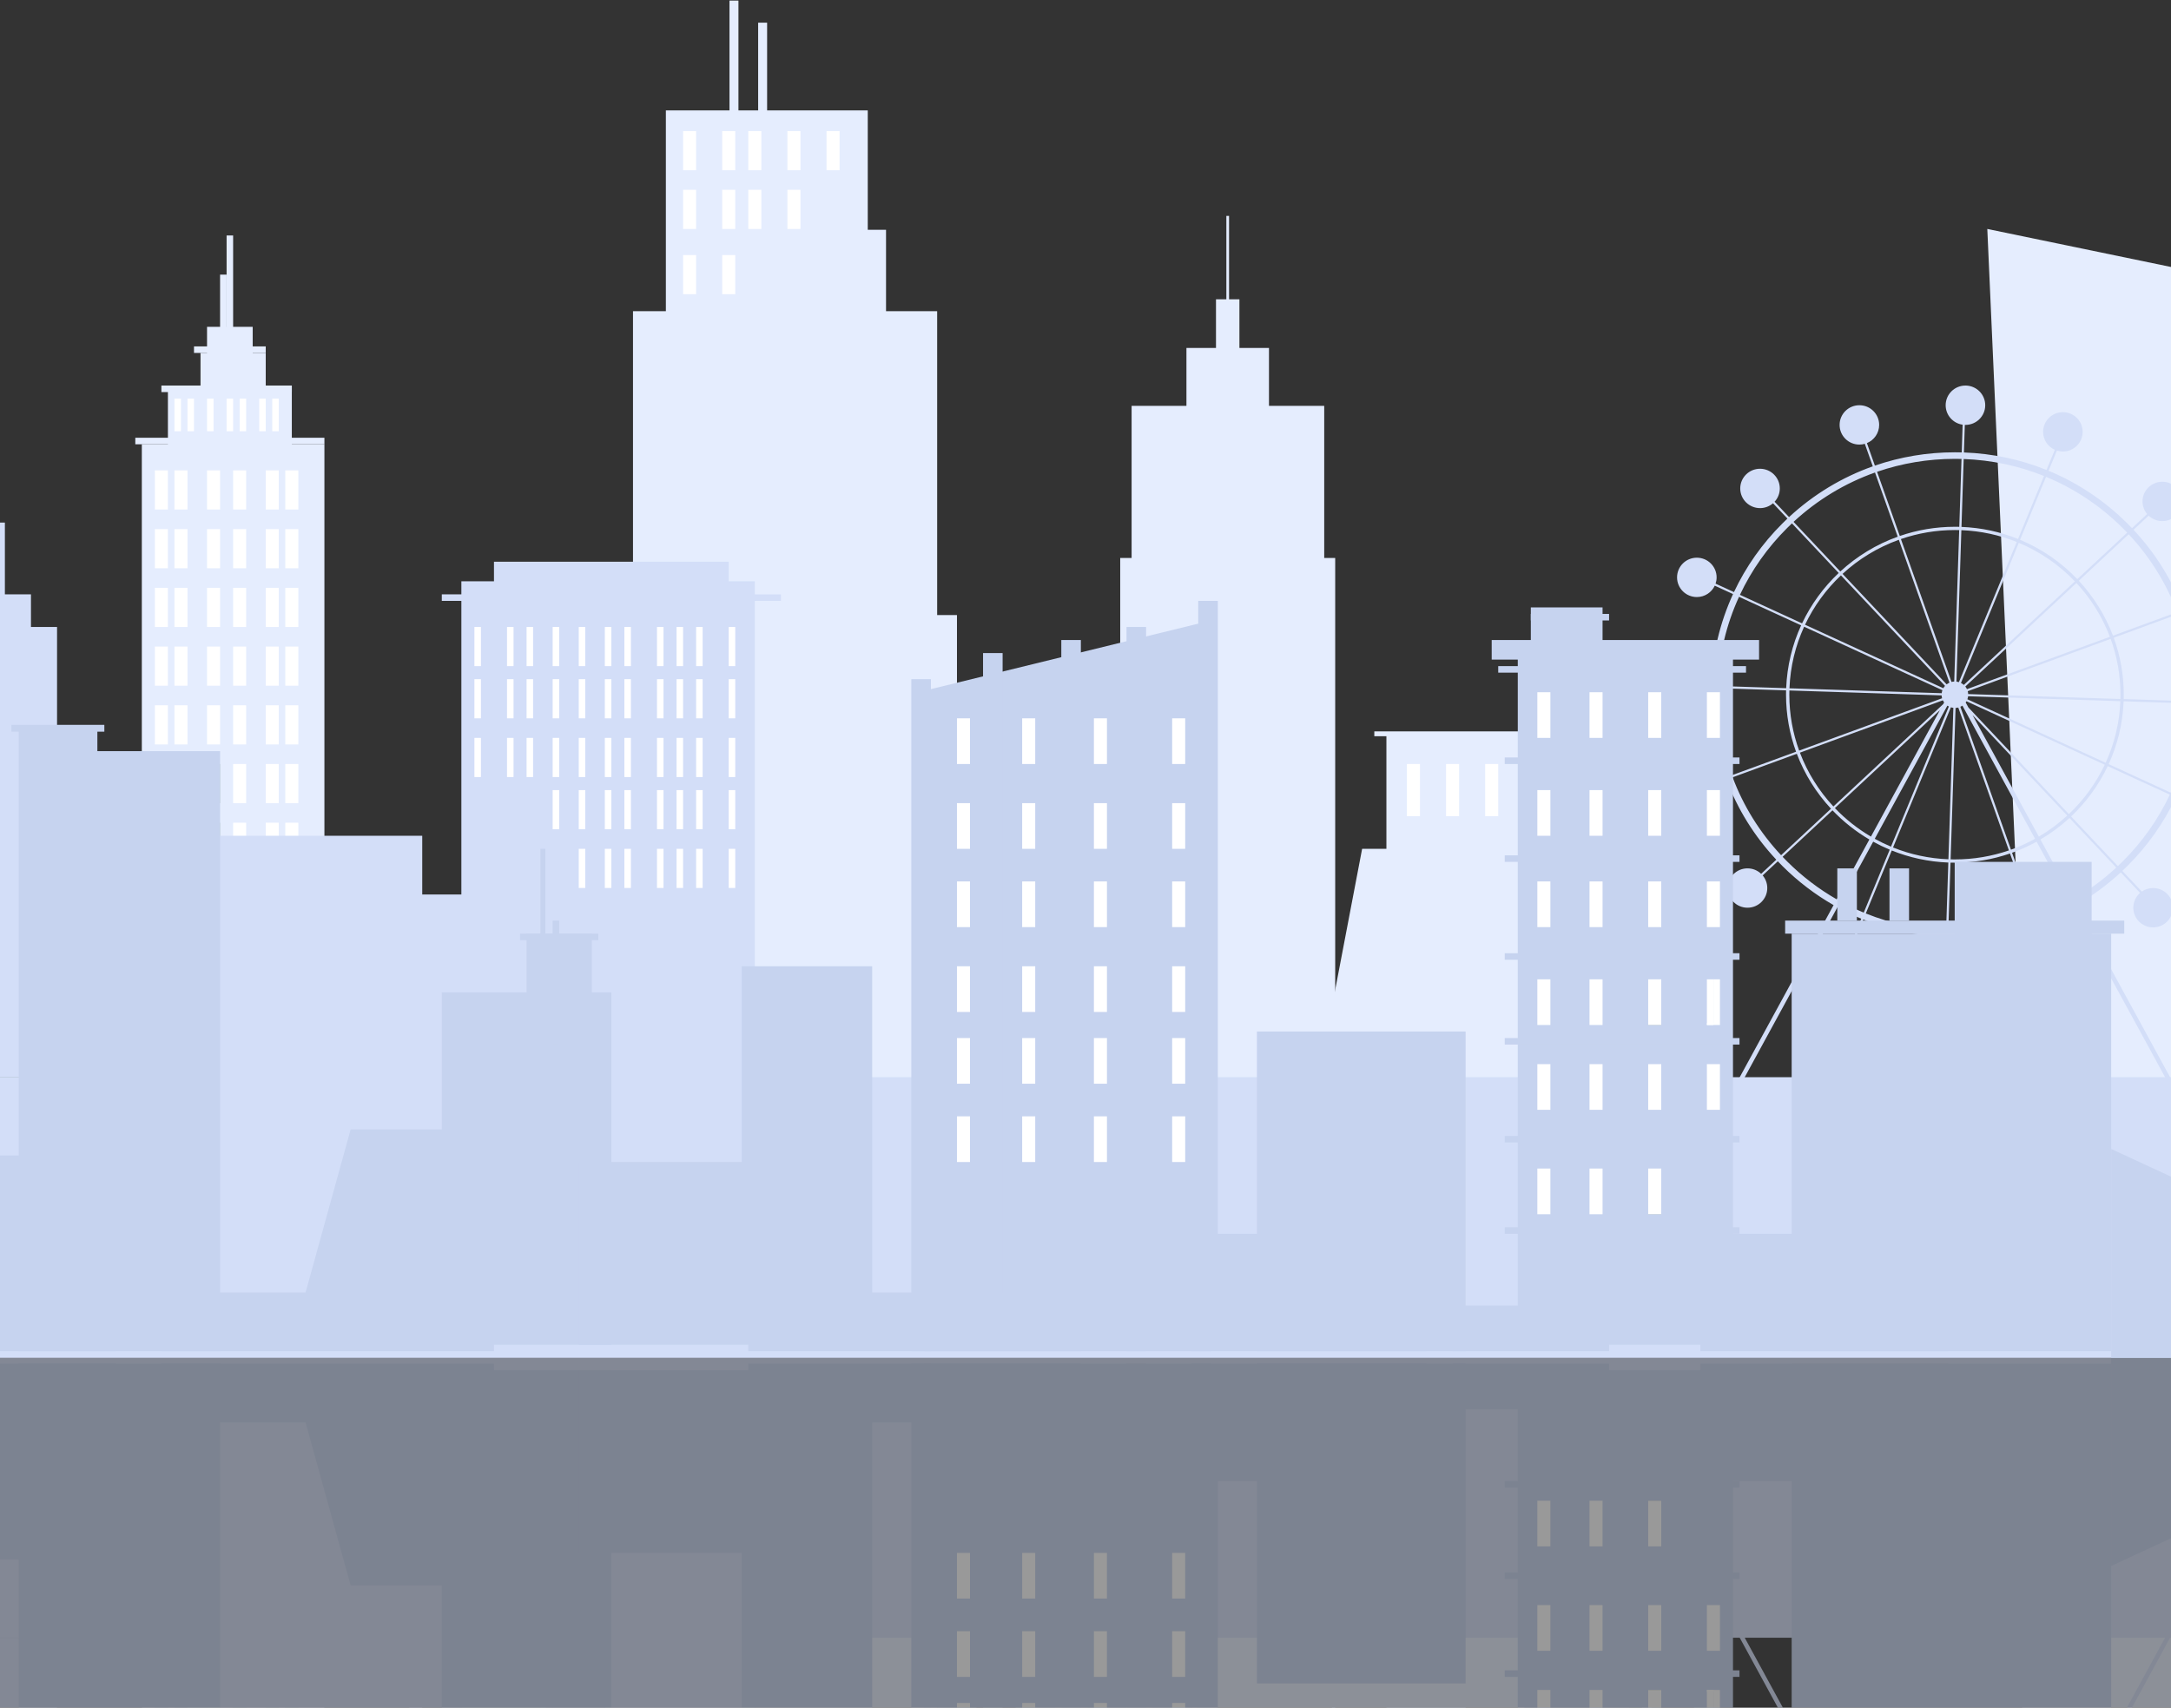 <?xml version="1.0" encoding="UTF-8"?>
<svg width="375px" height="295px" viewBox="0 0 375 295" version="1.1" xmlns="http://www.w3.org/2000/svg" xmlns:xlink="http://www.w3.org/1999/xlink">
    <rect x="0" y="0" width="375" height="295" fill="#333333" stroke="none"/>
    <!-- Generator: Sketch 52.5 (67469) - http://www.bohemiancoding.com/sketch -->
    <title>city image svg</title>
    <desc>Created with Sketch.</desc>
    <defs>
        <path d="M0.615,9.94 L4.418,9.94 L4.418,0.245 L0.615,0.245 L0.615,9.94 Z M0.615,8.336 L2.517,8.336 L2.517,0.245 L0.615,0.245 L0.615,8.336 Z" id="path-1"></path>
    </defs>
    <g id="Page-1" stroke="none" stroke-width="1" fill="none" fill-rule="evenodd">
        <g id="1" transform="translate(0, -372)">
            <g id="city-image-svg" transform="translate(-165, 372)">
                <g id="city-">
                    <g id="Group" transform="translate(0.23, 0)">
                        <g id="Group-2" transform="translate(93.524, 40.678)">
                            <polygon id="Fill-225" fill="#E5EDFE" points="95.744 163.436 127.283 163.436 127.283 36.069 95.744 36.069"></polygon>
                            <polygon id="Fill-226" fill="#E5EDFE" points="100.25 78.9 121.651 78.9 121.651 25.924 100.25 25.924"></polygon>
                            <polygon id="Fill-227" fill="#E5EDFE" points="105.882 49.595 117.146 49.595 117.146 20.289 105.882 20.289"></polygon>
                            <polygon id="Fill-228" fill="#E5EDFE" points="107.008 36.069 114.893 36.069 114.893 15.78 107.008 15.78"></polygon>
                            <polygon id="Fill-229" fill="#E5EDFE" points="109.261 27.052 110.387 27.052 110.387 6.763 109.261 6.763"></polygon>
                            <polygon id="Fill-230" fill="#E5EDFE" points="110.387 20.289 111.514 20.289 111.514 0 110.387 0"></polygon>
                            <polygon id="Fill-231" fill="#E5EDFE" points="94.618 36.069 127.283 36.069 127.283 34.942 94.618 34.942"></polygon>
                            <polygon id="Fill-232" fill="#E5EDFE" points="99.123 27.052 121.651 27.052 121.651 25.924 99.123 25.924"></polygon>
                            <polygon id="Fill-233" fill="#E5EDFE" points="104.755 20.289 117.146 20.289 117.146 19.162 104.755 19.162"></polygon>
                            <polygon id="Fill-234" fill="#FFFFFF" points="101.376 33.814 102.502 33.814 102.502 28.179 101.376 28.179"></polygon>
                            <polygon id="Fill-235" fill="#FFFFFF" points="103.629 33.814 104.755 33.814 104.755 28.179 103.629 28.179"></polygon>
                            <polygon id="Fill-236" fill="#FFFFFF" points="107.008 33.814 108.134 33.814 108.134 28.179 107.008 28.179"></polygon>
                            <polygon id="Fill-237" fill="#FFFFFF" points="110.387 33.814 111.514 33.814 111.514 28.179 110.387 28.179"></polygon>
                            <polygon id="Fill-238" fill="#FFFFFF" points="112.64 33.814 113.766 33.814 113.766 28.179 112.64 28.179"></polygon>
                            <polygon id="Fill-239" fill="#FFFFFF" points="116.019 33.814 117.146 33.814 117.146 28.179 116.019 28.179"></polygon>
                            <polygon id="Fill-240" fill="#FFFFFF" points="118.272 33.814 119.398 33.814 119.398 28.179 118.272 28.179"></polygon>
                            <polygon id="Fill-241" fill="#FFFFFF" points="97.997 47.34 100.25 47.34 100.25 40.577 97.997 40.577"></polygon>
                            <polygon id="Fill-242" fill="#FFFFFF" points="101.376 47.34 103.629 47.34 103.629 40.577 101.376 40.577"></polygon>
                            <polygon id="Fill-243" fill="#FFFFFF" points="107.008 47.34 109.261 47.34 109.261 40.577 107.008 40.577"></polygon>
                            <polygon id="Fill-244" fill="#FFFFFF" points="111.514 47.34 113.766 47.34 113.766 40.577 111.514 40.577"></polygon>
                            <polygon id="Fill-245" fill="#FFFFFF" points="117.146 47.34 119.398 47.34 119.398 40.577 117.146 40.577"></polygon>
                            <polygon id="Fill-246" fill="#FFFFFF" points="120.525 47.34 122.778 47.34 122.778 40.577 120.525 40.577"></polygon>
                            <polygon id="Fill-247" fill="#FFFFFF" points="97.997 57.485 100.25 57.485 100.25 50.722 97.997 50.722"></polygon>
                            <polygon id="Fill-248" fill="#FFFFFF" points="101.376 57.485 103.629 57.485 103.629 50.722 101.376 50.722"></polygon>
                            <polygon id="Fill-249" fill="#FFFFFF" points="107.008 57.485 109.261 57.485 109.261 50.722 107.008 50.722"></polygon>
                            <polygon id="Fill-250" fill="#FFFFFF" points="111.514 57.485 113.766 57.485 113.766 50.722 111.514 50.722"></polygon>
                            <polygon id="Fill-251" fill="#FFFFFF" points="117.146 57.485 119.398 57.485 119.398 50.722 117.146 50.722"></polygon>
                            <polygon id="Fill-252" fill="#FFFFFF" points="120.525 57.485 122.778 57.485 122.778 50.722 120.525 50.722"></polygon>
                            <polygon id="Fill-253" fill="#FFFFFF" points="97.997 67.629 100.25 67.629 100.25 60.866 97.997 60.866"></polygon>
                            <polygon id="Fill-254" fill="#FFFFFF" points="101.376 67.629 103.629 67.629 103.629 60.866 101.376 60.866"></polygon>
                            <polygon id="Fill-255" fill="#FFFFFF" points="107.008 67.629 109.261 67.629 109.261 60.866 107.008 60.866"></polygon>
                            <polygon id="Fill-256" fill="#FFFFFF" points="111.514 67.629 113.766 67.629 113.766 60.866 111.514 60.866"></polygon>
                            <polygon id="Fill-257" fill="#FFFFFF" points="117.146 67.629 119.398 67.629 119.398 60.866 117.146 60.866"></polygon>
                            <polygon id="Fill-258" fill="#FFFFFF" points="120.525 67.629 122.778 67.629 122.778 60.866 120.525 60.866"></polygon>
                            <polygon id="Fill-259" fill="#FFFFFF" points="97.997 77.773 100.25 77.773 100.25 71.01 97.997 71.01"></polygon>
                            <polygon id="Fill-260" fill="#FFFFFF" points="101.376 77.773 103.629 77.773 103.629 71.01 101.376 71.01"></polygon>
                            <polygon id="Fill-261" fill="#FFFFFF" points="107.008 77.773 109.261 77.773 109.261 71.01 107.008 71.01"></polygon>
                            <polygon id="Fill-262" fill="#FFFFFF" points="111.514 77.773 113.766 77.773 113.766 71.01 111.514 71.01"></polygon>
                            <polygon id="Fill-263" fill="#FFFFFF" points="117.146 77.773 119.398 77.773 119.398 71.01 117.146 71.01"></polygon>
                            <polygon id="Fill-264" fill="#FFFFFF" points="120.525 77.773 122.778 77.773 122.778 71.01 120.525 71.01"></polygon>
                            <polygon id="Fill-265" fill="#FFFFFF" points="97.997 87.918 100.25 87.918 100.25 81.155 97.997 81.155"></polygon>
                            <polygon id="Fill-266" fill="#FFFFFF" points="101.376 87.918 103.629 87.918 103.629 81.155 101.376 81.155"></polygon>
                            <polygon id="Fill-267" fill="#FFFFFF" points="107.008 87.918 109.261 87.918 109.261 81.155 107.008 81.155"></polygon>
                            <polygon id="Fill-268" fill="#FFFFFF" points="111.514 87.918 113.766 87.918 113.766 81.155 111.514 81.155"></polygon>
                            <polygon id="Fill-269" fill="#FFFFFF" points="117.146 87.918 119.398 87.918 119.398 81.155 117.146 81.155"></polygon>
                            <polygon id="Fill-270" fill="#FFFFFF" points="120.525 87.918 122.778 87.918 122.778 81.155 120.525 81.155"></polygon>
                            <polygon id="Fill-274" fill="#FFFFFF" points="111.514 98.062 113.766 98.062 113.766 91.299 111.514 91.299"></polygon>
                            <polygon id="Fill-275" fill="#FFFFFF" points="117.146 98.062 119.398 98.062 119.398 91.299 117.146 91.299"></polygon>
                            <polygon id="Fill-276" fill="#FFFFFF" points="120.525 98.062 122.778 98.062 122.778 91.299 120.525 91.299"></polygon>
                            <polygon id="Fill-280" fill="#FFFFFF" points="111.514 108.206 113.766 108.206 113.766 101.443 111.514 101.443"></polygon>
                            <polygon id="Fill-281" fill="#FFFFFF" points="117.146 108.206 119.398 108.206 119.398 101.443 117.146 101.443"></polygon>
                            <polygon id="Fill-282" fill="#FFFFFF" points="120.525 108.206 122.778 108.206 122.778 101.443 120.525 101.443"></polygon>
                        </g>
                        <polygon id="Fill-271" fill="#B5C3C2" points="191.521 138.74 193.774 138.74 193.774 131.977 191.521 131.977"></polygon>
                        <polygon id="Fill-272" fill="#B5C3C2" points="194.9 138.74 197.153 138.74 197.153 131.977 194.9 131.977"></polygon>
                        <polygon id="Fill-273" fill="#B5C3C2" points="200.532 138.74 202.785 138.74 202.785 131.977 200.532 131.977"></polygon>
                        <polygon id="Fill-277" fill="#B5C3C2" points="191.521 148.885 193.774 148.885 193.774 142.122 191.521 142.122"></polygon>
                        <polygon id="Fill-278" fill="#B5C3C2" points="194.9 148.885 197.153 148.885 197.153 142.122 194.9 142.122"></polygon>
                        <polygon id="Fill-279" fill="#B5C3C2" points="200.532 148.885 202.785 148.885 202.785 142.122 200.532 142.122"></polygon>
                        <polygon id="Fill-283" fill="#B5C3C2" points="191.521 160.156 193.774 160.156 193.774 153.393 191.521 153.393"></polygon>
                        <polygon id="Fill-284" fill="#B5C3C2" points="194.9 160.156 197.153 160.156 197.153 153.393 194.9 153.393"></polygon>
                        <polygon id="Fill-285" fill="#B5C3C2" points="200.532 160.156 202.785 160.156 202.785 153.393 200.532 153.393"></polygon>
                        <polygon id="Fill-286" fill="#B5C3C2" points="205.038 160.156 207.291 160.156 207.291 153.393 205.038 153.393"></polygon>
                        <polygon id="Fill-287" fill="#B5C3C2" points="210.67 160.156 212.923 160.156 212.923 153.393 210.67 153.393"></polygon>
                        <polygon id="Fill-288" fill="#B5C3C2" points="214.049 160.156 216.302 160.156 216.302 153.393 214.049 153.393"></polygon>
                        <polygon id="Fill-289" fill="#B5C3C2" points="191.521 170.3 193.774 170.3 193.774 163.537 191.521 163.537"></polygon>
                        <polygon id="Fill-290" fill="#B5C3C2" points="194.9 170.3 197.153 170.3 197.153 163.537 194.9 163.537"></polygon>
                        <polygon id="Fill-291" fill="#B5C3C2" points="200.532 170.3 202.785 170.3 202.785 163.537 200.532 163.537"></polygon>
                        <polygon id="Fill-292" fill="#B5C3C2" points="205.038 170.3 207.291 170.3 207.291 163.537 205.038 163.537"></polygon>
                        <polygon id="Fill-293" fill="#B5C3C2" points="210.67 170.3 212.923 170.3 212.923 163.537 210.67 163.537"></polygon>
                        <polygon id="Fill-294" fill="#B5C3C2" points="214.049 170.3 216.302 170.3 216.302 163.537 214.049 163.537"></polygon>
                        <polygon id="Fill-295" fill="#B5C3C2" points="191.521 180.445 193.774 180.445 193.774 173.682 191.521 173.682"></polygon>
                        <polygon id="Fill-296" fill="#B5C3C2" points="194.9 180.445 197.153 180.445 197.153 173.682 194.9 173.682"></polygon>
                        <polygon id="Fill-297" fill="#B5C3C2" points="200.532 180.445 202.785 180.445 202.785 173.682 200.532 173.682"></polygon>
                        <polygon id="Fill-298" fill="#B5C3C2" points="205.038 180.445 207.291 180.445 207.291 173.682 205.038 173.682"></polygon>
                        <polygon id="Fill-299" fill="#B5C3C2" points="210.67 180.445 212.923 180.445 212.923 173.682 210.67 173.682"></polygon>
                        <polygon id="Fill-300" fill="#B5C3C2" points="214.049 180.445 216.302 180.445 216.302 173.682 214.049 173.682"></polygon>
                        <polygon id="Fill-301" fill="#B5C3C2" points="191.521 190.589 193.774 190.589 193.774 183.826 191.521 183.826"></polygon>
                        <polygon id="Fill-302" fill="#B5C3C2" points="194.9 190.589 197.153 190.589 197.153 183.826 194.9 183.826"></polygon>
                        <polygon id="Fill-303" fill="#B5C3C2" points="200.532 190.589 202.785 190.589 202.785 183.826 200.532 183.826"></polygon>
                        <polygon id="Fill-304" fill="#B5C3C2" points="205.038 190.589 207.291 190.589 207.291 183.826 205.038 183.826"></polygon>
                        <polygon id="Fill-305" fill="#B5C3C2" points="210.67 190.589 212.923 190.589 212.923 183.826 210.67 183.826"></polygon>
                        <polygon id="Fill-306" fill="#B5C3C2" points="214.049 190.589 216.302 190.589 216.302 183.826 214.049 183.826"></polygon>
                        <polyline id="Fill-314" fill="#E5EDFE" points="571.118 196.225 515.038 196.225 508.04 39.551 571.118 52.607 571.118 196.225"></polyline>
                        <polyline id="Fill-315" fill="#E5EDFE" points="326.647 106.249 326.647 53.756 317.815 53.756 317.815 39.695 314.659 39.695 314.659 19.073 297.275 19.073 297.275 3.917 295.728 3.917 295.728 19.073 292.323 19.073 292.323 0.101 290.776 0.101 290.776 19.073 279.786 19.073 279.786 53.756 274.109 53.756 274.109 106.249 269.243 106.249 269.243 201.86 330.068 201.86 330.068 106.249 326.647 106.249"></polyline>
                        <polygon id="Fill-316" fill="#B5C3C2" points="23.688 209.751 693.896 209.751 693.896 192.843 23.688 192.843"></polygon>
                        <polyline id="Fill-317" fill="#E5EDFE" points="417.928 206.369 388.641 206.369 400.053 146.63 417.928 146.63 417.928 206.369"></polyline>
                        <polygon id="Fill-318" fill="#E5EDFE" points="0.033 233.421 702.907 233.421 702.907 207.496 0.033 207.496"></polygon>
                        <polyline id="Fill-319" fill="#E5EDFE" points="393.504 96.388 393.504 70.11 383.962 70.11 383.962 60.107 378.857 60.107 378.857 51.703 377.065 51.703 377.065 37.297 376.602 37.297 376.602 51.703 374.81 51.703 374.81 60.107 369.705 60.107 369.705 70.11 360.236 70.11 360.236 96.388 358.267 96.388 358.267 144.095 343.585 144.095 343.585 198.479 395.4 198.479 395.4 96.388 393.504 96.388"></polyline>
                        <polyline id="Fill-320" fill="#E5EDFE" points="448.34 126.342 402.158 126.342 402.158 127.18 404.247 127.18 404.247 205.242 446.25 205.242 446.25 127.18 448.34 127.18 448.34 126.342"></polyline>
                        <polygon id="Fill-321" fill="#D3DEF8" points="197.153 209.751 237.704 209.751 237.704 144.376 197.153 144.376"></polygon>
                        <polygon id="Fill-322" fill="#95A9A7" points="121.684 209.751 191.521 209.751 191.521 178.19 121.684 178.19"></polygon>
                        <polygon id="Fill-323" fill="#D3DEF8" points="158.856 186.08 174.625 186.08 174.625 108.307 158.856 108.307"></polygon>
                        <polygon id="Fill-325" fill="#D3DEF8" points="164.488 131.977 165.614 131.977 165.614 90.273 164.488 90.273"></polygon>
                        <polygon id="Fill-326" fill="#D3DEF8" points="161.108 112.816 170.12 112.816 170.12 102.671 161.108 102.671"></polygon>
                        <polygon id="Fill-328" fill="#D3DEF8" points="244.462 209.751 295.15 209.751 295.15 100.417 244.462 100.417"></polygon>
                        <polygon id="Fill-329" fill="#D3DEF8" points="250.094 115.07 290.644 115.07 290.644 97.036 250.094 97.036"></polygon>
                        <polygon id="Fill-330" fill="#D3DEF8" points="241.083 103.799 299.656 103.799 299.656 102.671 241.083 102.671"></polygon>
                        <polygon id="Fill-331" fill="#D3DEF8" points="235.451 210.878 259.105 210.878 259.105 154.52 235.451 154.52"></polygon>
                        <polygon id="Fill-341" fill="#D3DEF8" points="131.822 234.548 574.497 234.548 574.497 186.08 131.822 186.08"></polygon>
                        <path d="M539.732,136.927 L529.003,132 C530.528,128.669 531.437,125.001 531.586,121.143 L543.377,121.524 C543.18,126.921 541.933,132.133 539.732,136.927 M531.407,148.824 C531.137,149.092 530.864,149.355 530.588,149.615 L522.515,141.044 C525.13,138.573 527.286,135.625 528.841,132.342 L539.572,137.27 C537.577,141.509 534.833,145.415 531.407,148.824 M522.854,155.358 L517.216,145.02 C519.024,143.96 520.707,142.711 522.237,141.302 L530.313,149.874 C528.015,151.998 525.514,153.833 522.854,155.358 M543.136,194.128 L461.75,194.128 L482.149,156.727 C483.485,157.46 484.859,158.118 486.265,158.7 L484.828,162.185 C484.5,162.082 484.153,162.026 483.792,162.026 C481.905,162.026 480.376,163.549 480.376,165.425 C480.376,167.302 481.905,168.824 483.792,168.824 C485.679,168.824 487.209,167.302 487.209,165.425 C487.209,164.04 486.375,162.85 485.181,162.32 L486.617,158.843 C491.11,160.654 495.921,161.684 500.885,161.863 L500.768,165.427 C498.918,165.469 497.431,166.973 497.431,168.824 C497.431,170.701 498.961,172.223 500.847,172.223 C502.735,172.223 504.265,170.701 504.265,168.824 C504.265,167.048 502.895,165.59 501.149,165.439 L501.265,161.875 C501.657,161.885 502.049,161.891 502.443,161.891 C507.222,161.891 511.879,161.104 516.265,159.591 L517.493,163.057 C516.33,163.6 515.525,164.773 515.525,166.136 C515.525,168.012 517.055,169.534 518.941,169.534 C520.829,169.534 522.358,168.012 522.358,166.136 C522.358,164.258 520.829,162.736 518.941,162.736 C518.558,162.736 518.19,162.8 517.846,162.917 L516.624,159.467 C518.731,158.719 520.774,157.803 522.737,156.727 L543.136,194.128 M473.479,148.824 C473.208,148.556 472.944,148.284 472.683,148.01 L481.299,139.979 C483.171,141.939 485.315,143.638 487.669,145.02 L482.031,155.358 C478.942,153.587 476.067,151.399 473.479,148.824 M464.05,134.275 L475.138,130.214 C476.48,133.757 478.5,136.972 481.041,139.702 L472.423,147.735 C468.725,143.78 465.901,139.215 464.05,134.275 M461.481,120.012 C461.481,119.633 461.486,119.255 461.497,118.877 L473.284,119.258 C473.278,119.508 473.275,119.76 473.275,120.012 C473.275,123.467 473.886,126.784 475.006,129.859 L463.919,133.92 C462.317,129.52 461.481,124.83 461.481,120.012 M465.154,103.097 L475.883,108.023 C474.358,111.355 473.449,115.023 473.299,118.88 L461.509,118.499 C461.705,113.104 462.953,107.891 465.154,103.097 M473.479,91.2 C473.748,90.932 474.021,90.669 474.296,90.409 L482.37,98.98 C479.755,101.451 477.6,104.399 476.043,107.682 L465.313,102.754 C467.308,98.514 470.052,94.608 473.479,91.2 M488.641,81.626 L492.567,92.71 C488.855,94.043 485.49,96.105 482.648,98.723 L474.573,90.15 C478.692,86.339 483.469,83.463 488.641,81.626 M502.443,79.266 C502.824,79.266 503.204,79.271 503.584,79.282 L503.2,91.007 C502.949,91.001 502.696,90.998 502.443,90.998 C499.112,90.998 495.91,91.557 492.926,92.585 L488.999,81.501 C493.265,80.031 497.795,79.266 502.443,79.266 M517.836,82.229 L513.347,93.102 C510.309,91.881 507.02,91.153 503.58,91.021 L503.963,79.293 C508.79,79.467 513.468,80.469 517.836,82.229 M531.407,91.2 C531.676,91.468 531.941,91.739 532.202,92.014 L523.586,100.045 C520.819,97.147 517.457,94.816 513.698,93.245 L518.187,82.372 C523.07,84.393 527.555,87.368 531.407,91.2 M540.836,105.75 L529.748,109.811 C528.405,106.267 526.385,103.052 523.845,100.321 L532.463,92.289 C536.16,96.245 538.984,100.809 540.836,105.75 M512.317,147.313 C513.789,146.785 515.206,146.142 516.557,145.396 L522.193,155.73 C520.283,156.778 518.295,157.67 516.245,158.398 L512.317,147.313 M501.684,149.017 C501.937,149.023 502.189,149.027 502.443,149.027 C505.774,149.027 508.975,148.467 511.959,147.439 L515.887,158.523 C511.62,159.993 507.091,160.758 502.443,160.758 C502.062,160.758 501.681,160.752 501.302,160.742 L501.684,149.017 M491.539,146.921 C494.576,148.143 497.865,148.87 501.306,149.002 L500.922,160.73 C496.097,160.556 491.417,159.554 487.05,157.795 L491.539,146.921 M491.187,146.778 L486.698,157.652 C485.33,157.085 483.993,156.444 482.692,155.73 L488.328,145.396 C489.252,145.906 490.206,146.369 491.187,146.778 M504.601,120.796 C504.662,120.63 504.704,120.455 504.724,120.275 L531.017,121.125 C530.87,124.905 529.98,128.498 528.485,131.763 L504.601,120.796 M504.778,122.215 L504.306,121.348 C504.354,121.281 504.4,121.211 504.442,121.138 L528.325,132.105 C526.8,135.321 524.689,138.21 522.126,140.631 L504.778,122.215 M505.493,123.527 L521.848,140.888 C520.352,142.265 518.708,143.485 516.945,144.522 L505.493,123.527 M503.383,122.096 C503.509,122.041 503.628,121.974 503.741,121.897 L516.286,144.898 C514.96,145.63 513.571,146.261 512.128,146.78 L503.383,122.096 M502.443,148.46 C502.195,148.46 501.949,148.457 501.703,148.451 L502.558,122.294 C502.718,122.287 502.874,122.262 503.025,122.223 L511.77,146.905 C508.846,147.912 505.707,148.46 502.443,148.46 M501.748,122.191 C501.886,122.234 502.03,122.265 502.178,122.282 L501.324,148.436 C497.953,148.307 494.731,147.595 491.755,146.398 L501.748,122.191 M501.145,121.897 C501.225,121.952 501.31,122.002 501.397,122.046 L491.404,146.255 C490.441,145.852 489.506,145.398 488.6,144.898 L501.145,121.897 M499.85,122.687 L487.941,144.522 C485.641,143.17 483.544,141.508 481.715,139.592 L499.85,122.687 M500.36,120.977 C500.422,121.108 500.495,121.232 500.58,121.348 L500.424,121.635 L481.456,139.316 C478.967,136.64 476.988,133.489 475.673,130.018 L500.36,120.977 M500.284,119.229 C500.223,119.394 500.182,119.568 500.162,119.749 L473.868,118.899 C474.015,115.119 474.905,111.526 476.4,108.261 L500.284,119.229 M500.738,118.48 C500.625,118.604 500.527,118.74 500.444,118.886 L476.561,107.919 C478.085,104.703 480.197,101.814 482.759,99.393 L500.738,118.48 M501.502,117.927 C501.328,118.006 501.164,118.105 501.017,118.222 L483.037,99.135 C485.822,96.571 489.119,94.552 492.758,93.245 L501.502,117.927 M502.327,117.73 C502.167,117.738 502.011,117.762 501.86,117.801 L493.116,93.119 C496.041,92.113 499.178,91.564 502.443,91.564 C502.69,91.564 502.936,91.567 503.182,91.573 L502.327,117.73 M503.136,117.834 C502.998,117.79 502.855,117.76 502.707,117.742 L503.561,91.588 C506.932,91.717 510.155,92.43 513.13,93.627 L503.136,117.834 M503.983,118.318 C503.835,118.183 503.668,118.069 503.488,117.977 L513.482,93.77 C517.165,95.308 520.458,97.593 523.171,100.432 L503.983,118.318 M504.243,118.593 L523.43,100.709 C525.918,103.384 527.897,106.534 529.214,110.006 L504.525,119.049 C504.449,118.885 504.353,118.732 504.243,118.593 M473.854,119.277 L500.148,120.127 C500.157,120.297 500.185,120.462 500.228,120.621 L475.54,129.664 C474.443,126.649 473.844,123.399 473.844,120.012 C473.844,119.766 473.848,119.521 473.854,119.277 M531.032,120.747 L504.737,119.897 C504.728,119.727 504.701,119.561 504.657,119.402 L529.345,110.36 C530.442,113.376 531.042,116.625 531.042,120.012 C531.042,120.257 531.039,120.503 531.032,120.747 M543.404,120.012 C543.404,120.391 543.398,120.769 543.389,121.147 L531.601,120.766 C531.607,120.515 531.611,120.264 531.611,120.012 C531.611,116.556 530.999,113.24 529.88,110.164 L540.966,106.104 C542.568,110.503 543.404,115.194 543.404,120.012 M551.932,118.2 C550.141,118.2 548.674,119.57 548.527,121.313 L544.526,121.184 C544.537,120.794 544.544,120.404 544.544,120.012 C544.544,115.058 543.684,110.236 542.036,105.713 L545.379,104.488 C545.904,105.693 547.11,106.536 548.515,106.536 C550.402,106.536 551.932,105.015 551.932,103.138 C551.932,101.261 550.402,99.739 548.515,99.739 C546.628,99.739 545.098,101.261 545.098,103.138 C545.098,103.485 545.151,103.819 545.248,104.134 L541.906,105.357 C540.001,100.276 537.098,95.582 533.294,91.515 L535.91,89.076 C536.523,89.659 537.353,90.018 538.268,90.018 C540.156,90.018 541.684,88.496 541.684,86.619 C541.684,84.742 540.156,83.22 538.268,83.22 C536.381,83.22 534.852,84.742 534.852,86.619 C534.852,87.45 535.152,88.211 535.649,88.801 L533.034,91.24 C532.763,90.956 532.491,90.676 532.212,90.399 C528.251,86.46 523.64,83.401 518.62,81.323 L520.059,77.839 C520.385,77.942 520.733,77.997 521.094,77.997 C522.98,77.997 524.51,76.476 524.51,74.599 C524.51,72.722 522.98,71.2 521.094,71.2 C519.206,71.2 517.677,72.722 517.677,74.599 C517.677,75.984 518.509,77.174 519.704,77.703 L518.269,81.18 C513.777,79.37 508.963,78.339 504,78.161 L504.156,73.398 L504.265,73.4 C506.151,73.4 507.681,71.879 507.681,70.002 C507.681,68.124 506.151,66.603 504.265,66.603 C502.377,66.603 500.847,68.124 500.847,70.002 C500.847,71.714 502.121,73.13 503.777,73.365 L503.621,78.15 C503.229,78.139 502.836,78.133 502.443,78.133 C497.664,78.133 493.007,78.92 488.62,80.432 L487.243,76.544 C488.485,76.036 489.36,74.82 489.36,73.4 C489.36,71.524 487.831,70.002 485.943,70.002 C484.056,70.002 482.527,71.524 482.527,73.4 C482.527,75.278 484.056,76.8 485.943,76.8 C486.27,76.8 486.585,76.753 486.884,76.668 L488.261,80.557 C482.942,82.445 478.03,85.404 473.795,89.324 L471.297,86.673 C471.856,86.068 472.198,85.261 472.198,84.375 C472.198,82.498 470.668,80.976 468.781,80.976 C466.894,80.976 465.364,82.498 465.364,84.375 C465.364,86.252 466.894,87.774 468.781,87.774 C469.64,87.774 470.425,87.458 471.026,86.937 L473.518,89.582 C473.234,89.85 472.952,90.122 472.673,90.399 C469.15,93.903 466.329,97.92 464.279,102.28 L461.106,100.823 C461.221,100.482 461.284,100.118 461.284,99.739 C461.284,97.862 459.755,96.34 457.867,96.34 C455.98,96.34 454.451,97.862 454.451,99.739 C454.451,101.616 455.98,103.138 457.867,103.138 C459.239,103.138 460.421,102.333 460.965,101.173 L464.119,102.622 C461.855,107.552 460.572,112.913 460.37,118.463 L456.298,118.331 C456.247,116.497 454.738,115.027 452.884,115.027 C450.996,115.027 449.467,116.549 449.467,118.425 C449.467,120.303 450.996,121.825 452.884,121.825 C454.674,121.825 456.143,120.453 456.287,118.708 L460.359,118.84 C460.348,119.23 460.342,119.621 460.342,120.012 C460.342,124.966 461.202,129.788 462.849,134.312 L459.506,135.536 C458.981,134.33 457.775,133.487 456.371,133.487 C454.483,133.487 452.954,135.009 452.954,136.886 C452.954,138.763 454.483,140.285 456.371,140.285 C458.257,140.285 459.787,138.763 459.787,136.886 C459.787,136.54 459.735,136.205 459.638,135.891 L462.98,134.666 C464.884,139.747 467.788,144.442 471.593,148.51 L468.976,150.948 C468.363,150.365 467.532,150.006 466.617,150.006 C464.731,150.006 463.2,151.528 463.2,153.405 C463.2,155.282 464.731,156.804 466.617,156.804 C468.504,156.804 470.034,155.282 470.034,153.405 C470.034,152.574 469.734,151.814 469.236,151.223 L471.853,148.785 C472.121,149.068 472.395,149.348 472.673,149.625 C475.341,152.278 478.304,154.531 481.488,156.355 L460.886,194.128 L457.188,194.128 L457.188,195.208 L455.377,195.208 L455.377,197.352 L549.508,197.352 L549.508,195.208 L547.697,195.208 L547.697,194.128 L543.999,194.128 L523.398,156.355 C526.142,154.783 528.723,152.892 531.091,150.701 L534.43,154.245 C533.712,154.868 533.259,155.783 533.259,156.804 C533.259,158.681 534.789,160.203 536.676,160.203 C538.563,160.203 540.093,158.681 540.093,156.804 C540.093,154.927 538.563,153.405 536.676,153.405 C535.953,153.405 535.282,153.629 534.73,154.011 L531.367,150.441 C531.652,150.173 531.934,149.901 532.212,149.625 C535.735,146.12 538.556,142.104 540.607,137.745 L544.324,139.452 C544.257,139.719 544.221,139.997 544.221,140.285 C544.221,142.162 545.751,143.683 547.638,143.683 C549.525,143.683 551.054,142.162 551.054,140.285 C551.054,138.407 549.525,136.886 547.638,136.886 C546.174,136.886 544.925,137.802 544.439,139.089 L540.766,137.402 C543.03,132.472 544.313,127.111 544.515,121.561 L548.517,121.691 C548.566,123.525 550.076,124.997 551.932,124.997 C553.819,124.997 555.348,123.476 555.348,121.598 C555.348,119.721 553.819,118.2 551.932,118.2" id="Fill-342" fill="#D3DEF8"></path>
                        <polygon id="Fill-345" fill="#95A9A7" points="428.065 198.479 451.72 198.479 451.72 165.792 428.065 165.792"></polygon>
                        <polygon id="Fill-356" fill="#C6D3EF" points="426.939 232.293 464.11 232.293 464.11 112.816 426.939 112.816"></polygon>
                        <polygon id="Fill-357" fill="#C6D3EF" points="423.56 116.197 466.363 116.197 466.363 115.07 423.56 115.07"></polygon>
                        <polygon id="Fill-358" fill="#C6D3EF" points="424.686 131.977 465.236 131.977 465.236 130.85 424.686 130.85"></polygon>
                        <polygon id="Fill-359" fill="#C6D3EF" points="424.686 148.885 465.236 148.885 465.236 147.757 424.686 147.757"></polygon>
                        <polygon id="Fill-360" fill="#C6D3EF" points="424.686 165.792 465.236 165.792 465.236 164.665 424.686 164.665"></polygon>
                        <polygon id="Fill-361" fill="#C6D3EF" points="424.686 180.445 465.236 180.445 465.236 179.318 424.686 179.318"></polygon>
                        <polygon id="Fill-362" fill="#C6D3EF" points="424.686 197.352 465.236 197.352 465.236 196.225 424.686 196.225"></polygon>
                        <polygon id="Fill-363" fill="#C6D3EF" points="424.686 213.132 465.236 213.132 465.236 212.005 424.686 212.005"></polygon>
                        <polygon id="Fill-364" fill="#C6D3EF" points="422.433 113.943 468.616 113.943 468.616 110.562 422.433 110.562"></polygon>
                        <g id="Group-367" transform="translate(430.318, 119.579)">
                            <mask id="mask-2" fill="white">
                                <use xlink:href="#path-1"></use>
                            </mask>
                            <g id="Clip-366"></g>
                        </g>
                        <polyline id="Fill-381" fill="#C6D3EF" points="450.031 177.063 448.34 177.063 448.34 166.919 451.72 166.919 451.72 168.926 450.031 168.926 450.031 177.063"></polyline>
                        <polygon id="Fill-382" fill="#C6D3EF" points="457.352 177.063 460.731 177.063 460.731 166.919 457.352 166.919"></polygon>
                        <polygon id="Fill-395" fill="#C6D3EF" points="429.192 111.689 441.582 111.689 441.582 104.926 429.192 104.926"></polygon>
                        <polygon id="Fill-396" fill="#C6D3EF" points="429.192 107.18 442.708 107.18 442.708 106.053 429.192 106.053"></polygon>
                        <polyline id="Fill-397" fill="#C6D3EF" points="373.998 233.421 324.436 233.421 324.436 119.32 373.998 107.18 373.998 233.421"></polyline>
                        <polygon id="Fill-398" fill="#C6D3EF" points="322.184 233.421 325.563 233.421 325.563 117.324 322.184 117.324"></polygon>
                        <polygon id="Fill-399" fill="#C6D3EF" points="334.574 232.293 337.953 232.293 337.953 112.816 334.574 112.816"></polygon>
                        <polygon id="Fill-400" fill="#C6D3EF" points="348.091 232.293 351.47 232.293 351.47 110.562 348.091 110.562"></polygon>
                        <polygon id="Fill-401" fill="#C6D3EF" points="359.355 233.421 362.734 233.421 362.734 108.307 359.355 108.307"></polygon>
                        <polygon id="Fill-402" fill="#C6D3EF" points="371.745 232.293 375.124 232.293 375.124 103.799 371.745 103.799"></polygon>
                        <polyline id="Fill-403" fill="#C6D3EF" points="333.448 136.486 326.689 136.486 326.689 127.469 328.379 127.469 328.379 132.567 331.758 132.567 331.758 127.469 333.448 127.469 333.448 136.486"></polyline>
                        <polyline id="Fill-404" fill="#C6D3EF" points="346.964 136.486 340.206 136.486 340.206 127.469 341.896 127.469 341.896 132.567 345.275 132.567 345.275 127.469 346.964 127.469 346.964 136.486"></polyline>
                        <polygon id="Fill-405" fill="#C6D3EF" points="352.596 136.486 359.355 136.486 359.355 127.469 352.596 127.469"></polygon>
                        <polyline id="Fill-406" fill="#C6D3EF" points="370.619 136.486 363.86 136.486 363.86 127.469 365.55 127.469 365.55 132.567 368.929 132.567 368.929 127.469 370.619 127.469 370.619 136.486"></polyline>
                        <polygon id="Fill-407" fill="#C6D3EF" points="326.689 151.139 333.448 151.139 333.448 142.122 326.689 142.122"></polygon>
                        <polygon id="Fill-408" fill="#C6D3EF" points="340.206 151.139 346.964 151.139 346.964 142.122 340.206 142.122"></polygon>
                        <polyline id="Fill-409" fill="#C6D3EF" points="359.355 151.139 352.596 151.139 352.596 142.122 354.286 142.122 354.286 145.874 357.664 145.874 357.664 142.122 359.355 142.122 359.355 151.139"></polyline>
                        <polyline id="Fill-410" fill="#C6D3EF" points="370.619 151.139 363.86 151.139 363.86 142.122 365.55 142.122 365.55 145.874 368.929 145.874 368.929 142.122 370.619 142.122 370.619 151.139"></polyline>
                        <polyline id="Fill-411" fill="#C6D3EF" points="333.448 166.919 326.689 166.919 326.689 157.902 328.379 157.902 328.379 160.31 331.758 160.31 331.758 157.902 333.448 157.902 333.448 166.919"></polyline>
                        <polyline id="Fill-412" fill="#C6D3EF" points="346.964 166.919 340.206 166.919 340.206 157.902 341.896 157.902 341.896 160.31 345.275 160.31 345.275 157.902 346.964 157.902 346.964 166.919"></polyline>
                        <polyline id="Fill-413" fill="#C6D3EF" points="359.355 166.919 352.596 166.919 352.596 157.902 354.286 157.902 354.286 160.31 357.664 160.31 357.664 157.902 359.355 157.902 359.355 166.919"></polyline>
                        <polygon id="Fill-414" fill="#C6D3EF" points="363.86 166.919 370.619 166.919 370.619 157.902 363.86 157.902"></polygon>
                        <polyline id="Fill-415" fill="#C6D3EF" points="333.448 181.572 331.758 181.572 331.758 179.648 328.379 179.648 328.379 181.572 326.689 181.572 326.689 172.555 328.379 172.555 328.379 173.619 331.758 173.619 331.758 172.555 333.448 172.555 333.448 181.572"></polyline>
                        <polygon id="Fill-416" fill="#C6D3EF" points="340.206 181.572 346.964 181.572 346.964 172.555 340.206 172.555"></polygon>
                        <polyline id="Fill-417" fill="#C6D3EF" points="359.355 181.572 357.664 181.572 357.664 179.648 354.286 179.648 354.286 181.572 352.596 181.572 352.596 172.555 354.286 172.555 354.286 173.619 357.664 173.619 357.664 172.555 359.355 172.555 359.355 181.572"></polyline>
                        <polyline id="Fill-418" fill="#C6D3EF" points="370.619 181.572 368.929 181.572 368.929 179.648 365.55 179.648 365.55 181.572 363.86 181.572 363.86 172.555 365.55 172.555 365.55 173.619 368.929 173.619 368.929 172.555 370.619 172.555 370.619 181.572"></polyline>
                        <polyline id="Fill-419" fill="#C6D3EF" points="333.448 197.352 331.758 197.352 331.758 194.083 328.379 194.083 328.379 197.352 326.689 197.352 326.689 188.335 333.448 188.335 333.448 197.352"></polyline>
                        <polyline id="Fill-420" fill="#C6D3EF" points="346.964 197.352 345.275 197.352 345.275 194.083 341.896 194.083 341.896 197.352 340.206 197.352 340.206 188.335 346.964 188.335 346.964 197.352"></polyline>
                        <polygon id="Fill-421" fill="#C6D3EF" points="352.596 197.352 359.355 197.352 359.355 188.335 352.596 188.335"></polygon>
                        <polyline id="Fill-422" fill="#C6D3EF" points="370.619 197.352 368.929 197.352 368.929 194.083 365.55 194.083 365.55 197.352 363.86 197.352 363.86 188.335 370.619 188.335 370.619 197.352"></polyline>
                        <polygon id="Fill-423" fill="#C6D3EF" points="326.689 212.005 333.448 212.005 333.448 202.988 326.689 202.988"></polygon>
                        <polygon id="Fill-424" fill="#C6D3EF" points="340.206 212.005 346.964 212.005 346.964 202.988 340.206 202.988"></polygon>
                        <polygon id="Fill-425" fill="#C6D3EF" points="352.596 212.005 359.355 212.005 359.355 202.988 352.596 202.988"></polygon>
                        <polygon id="Fill-426" fill="#C6D3EF" points="363.86 212.005 370.619 212.005 370.619 202.988 363.86 202.988"></polygon>
                        <polygon id="Fill-427" fill="#C6D3EF" points="326.689 227.785 333.448 227.785 333.448 218.768 326.689 218.768"></polygon>
                        <polygon id="Fill-428" fill="#C6D3EF" points="340.206 227.785 346.964 227.785 346.964 218.768 340.206 218.768"></polygon>
                        <polygon id="Fill-429" fill="#C6D3EF" points="352.596 227.785 359.355 227.785 359.355 218.768 352.596 218.768"></polygon>
                        <polygon id="Fill-430" fill="#C6D3EF" points="363.86 227.785 370.619 227.785 370.619 218.768 363.86 218.768"></polygon>
                        <polyline id="Fill-431" fill="#C6D3EF" points="182.794 125.214 182.794 126.394 181.589 126.394 181.589 129.757 202.785 129.757 202.785 233.421 168.003 233.421 168.003 126.394 166.74 126.394 166.74 125.214 182.794 125.214"></polyline>
                        <polygon id="Fill-432" fill="#C6D3EF" points="241.083 232.293 270.369 232.293 270.369 171.427 241.083 171.427"></polygon>
                        <polygon id="Fill-437" fill="#C6D3EF" points="155.476 233.421 184.763 233.421 184.763 199.606 155.476 199.606"></polygon>
                        <polygon id="Fill-444" fill="#C6D3EF" points="192.648 233.421 250.094 233.421 250.094 223.276 192.648 223.276"></polygon>
                        <polygon id="Fill-445" fill="#C6D3EF" points="294.024 233.421 351.47 233.421 351.47 223.276 294.024 223.276"></polygon>
                        <polyline id="Fill-446" fill="#C6D3EF" points="246.715 195.098 225.34 195.098 216.302 227.785 246.715 227.785 246.715 195.098"></polyline>
                        <polygon id="Fill-447" fill="#C6D3EF" points="258.113 183.826 258.971 183.826 258.971 146.63 258.113 146.63"></polygon>
                        <polygon id="Fill-448" fill="#C6D3EF" points="260.232 180.445 261.358 180.445 261.358 159.029 260.232 159.029"></polygon>
                        <polygon id="Fill-449" fill="#C6D3EF" points="255.726 172.555 266.99 172.555 266.99 161.283 255.726 161.283"></polygon>
                        <polygon id="Fill-450" fill="#C6D3EF" points="254.6 162.41 268.116 162.41 268.116 161.283 254.6 161.283"></polygon>
                        <polygon id="Fill-451" fill="#C6D3EF" points="264.737 232.293 300.782 232.293 300.782 200.733 264.737 200.733"></polygon>
                        <polygon id="Fill-452" fill="#C6D3EF" points="292.897 227.785 315.425 227.785 315.425 166.919 292.897 166.919"></polygon>
                        <polygon id="Fill-453" fill="#C6D3EF" points="381.883 233.421 417.928 233.421 417.928 178.19 381.883 178.19"></polygon>
                        <polygon id="Fill-454" fill="#C6D3EF" points="370.619 233.421 411.169 233.421 411.169 213.132 370.619 213.132"></polygon>
                        <polygon id="Fill-455" fill="#C6D3EF" points="415.675 233.421 442.708 233.421 442.708 225.531 415.675 225.531"></polygon>
                        <polygon id="Fill-456" fill="#C6D3EF" points="458.478 233.421 501.281 233.421 501.281 213.132 458.478 213.132"></polygon>
                        <polygon id="Fill-457" fill="#C6D3EF" points="474.248 233.421 529.441 233.421 529.441 161.283 474.248 161.283"></polygon>
                        <polygon id="Fill-458" fill="#C6D3EF" points="473.121 161.283 531.694 161.283 531.694 159.029 473.121 159.029"></polygon>
                        <polygon id="Fill-459" fill="#C6D3EF" points="502.408 164.665 526.062 164.665 526.062 148.885 502.408 148.885"></polygon>
                        <polygon id="Fill-460" fill="#C6D3EF" points="491.144 159.029 494.523 159.029 494.523 150.012 491.144 150.012"></polygon>
                        <polygon id="Fill-461" fill="#C6D3EF" points="482.132 159.029 485.512 159.029 485.512 150.012 482.132 150.012"></polygon>
                        <polyline id="Fill-471" fill="#C6D3EF" points="559.854 234.548 529.441 234.548 529.441 198.479 555.11 210.36 559.854 234.548"></polyline>
                        <polygon id="Fill-485" fill="#FFFFFF" points="246.715 115.07 247.841 115.07 247.841 108.307 246.715 108.307"></polygon>
                        <polygon id="Fill-486" fill="#FFFFFF" points="252.347 115.07 253.473 115.07 253.473 108.307 252.347 108.307"></polygon>
                        <polygon id="Fill-487" fill="#FFFFFF" points="255.726 115.07 256.852 115.07 256.852 108.307 255.726 108.307"></polygon>
                        <polygon id="Fill-488" fill="#FFFFFF" points="260.232 115.07 261.358 115.07 261.358 108.307 260.232 108.307"></polygon>
                        <polygon id="Fill-489" fill="#FFFFFF" points="264.737 115.07 265.864 115.07 265.864 108.307 264.737 108.307"></polygon>
                        <polygon id="Fill-490" fill="#FFFFFF" points="269.243 115.07 270.369 115.07 270.369 108.307 269.243 108.307"></polygon>
                        <polygon id="Fill-491" fill="#FFFFFF" points="272.622 115.07 273.748 115.07 273.748 108.307 272.622 108.307"></polygon>
                        <polygon id="Fill-492" fill="#FFFFFF" points="278.254 115.07 279.38 115.07 279.38 108.307 278.254 108.307"></polygon>
                        <polygon id="Fill-493" fill="#FFFFFF" points="281.633 115.07 282.76 115.07 282.76 108.307 281.633 108.307"></polygon>
                        <polygon id="Fill-494" fill="#FFFFFF" points="285.012 115.07 286.139 115.07 286.139 108.307 285.012 108.307"></polygon>
                        <polygon id="Fill-495" fill="#FFFFFF" points="290.644 115.07 291.771 115.07 291.771 108.307 290.644 108.307"></polygon>
                        <polygon id="Fill-496" fill="#FFFFFF" points="246.715 124.087 247.841 124.087 247.841 117.324 246.715 117.324"></polygon>
                        <polygon id="Fill-497" fill="#FFFFFF" points="252.347 124.087 253.473 124.087 253.473 117.324 252.347 117.324"></polygon>
                        <polygon id="Fill-498" fill="#FFFFFF" points="255.726 124.087 256.852 124.087 256.852 117.324 255.726 117.324"></polygon>
                        <polygon id="Fill-499" fill="#FFFFFF" points="260.232 124.087 261.358 124.087 261.358 117.324 260.232 117.324"></polygon>
                        <polygon id="Fill-500" fill="#FFFFFF" points="264.737 124.087 265.864 124.087 265.864 117.324 264.737 117.324"></polygon>
                        <polygon id="Fill-501" fill="#FFFFFF" points="269.243 124.087 270.369 124.087 270.369 117.324 269.243 117.324"></polygon>
                        <polygon id="Fill-502" fill="#FFFFFF" points="272.622 124.087 273.748 124.087 273.748 117.324 272.622 117.324"></polygon>
                        <polygon id="Fill-503" fill="#FFFFFF" points="278.254 124.087 279.38 124.087 279.38 117.324 278.254 117.324"></polygon>
                        <polygon id="Fill-504" fill="#FFFFFF" points="281.633 124.087 282.76 124.087 282.76 117.324 281.633 117.324"></polygon>
                        <polygon id="Fill-505" fill="#FFFFFF" points="285.012 124.087 286.139 124.087 286.139 117.324 285.012 117.324"></polygon>
                        <polygon id="Fill-506" fill="#FFFFFF" points="290.644 124.087 291.771 124.087 291.771 117.324 290.644 117.324"></polygon>
                        <polygon id="Fill-507" fill="#FFFFFF" points="246.715 134.232 247.841 134.232 247.841 127.469 246.715 127.469"></polygon>
                        <polygon id="Fill-508" fill="#FFFFFF" points="252.347 134.232 253.473 134.232 253.473 127.469 252.347 127.469"></polygon>
                        <polygon id="Fill-509" fill="#FFFFFF" points="255.726 134.232 256.852 134.232 256.852 127.469 255.726 127.469"></polygon>
                        <polygon id="Fill-510" fill="#FFFFFF" points="260.232 134.232 261.358 134.232 261.358 127.469 260.232 127.469"></polygon>
                        <polygon id="Fill-511" fill="#FFFFFF" points="264.737 134.232 265.864 134.232 265.864 127.469 264.737 127.469"></polygon>
                        <polygon id="Fill-512" fill="#FFFFFF" points="269.243 134.232 270.369 134.232 270.369 127.469 269.243 127.469"></polygon>
                        <polygon id="Fill-513" fill="#FFFFFF" points="272.622 134.232 273.748 134.232 273.748 127.469 272.622 127.469"></polygon>
                        <polygon id="Fill-514" fill="#FFFFFF" points="278.254 134.232 279.38 134.232 279.38 127.469 278.254 127.469"></polygon>
                        <polygon id="Fill-515" fill="#FFFFFF" points="281.633 134.232 282.76 134.232 282.76 127.469 281.633 127.469"></polygon>
                        <polygon id="Fill-516" fill="#FFFFFF" points="285.012 134.232 286.139 134.232 286.139 127.469 285.012 127.469"></polygon>
                        <polygon id="Fill-517" fill="#FFFFFF" points="290.644 134.232 291.771 134.232 291.771 127.469 290.644 127.469"></polygon>
                        <polygon id="Fill-518" fill="#FFFFFF" points="260.232 143.249 261.358 143.249 261.358 136.486 260.232 136.486"></polygon>
                        <polygon id="Fill-519" fill="#FFFFFF" points="264.737 143.249 265.864 143.249 265.864 136.486 264.737 136.486"></polygon>
                        <polygon id="Fill-520" fill="#FFFFFF" points="269.243 143.249 270.369 143.249 270.369 136.486 269.243 136.486"></polygon>
                        <polygon id="Fill-521" fill="#FFFFFF" points="272.622 143.249 273.748 143.249 273.748 136.486 272.622 136.486"></polygon>
                        <polygon id="Fill-522" fill="#FFFFFF" points="278.254 143.249 279.38 143.249 279.38 136.486 278.254 136.486"></polygon>
                        <polygon id="Fill-523" fill="#FFFFFF" points="281.633 143.249 282.76 143.249 282.76 136.486 281.633 136.486"></polygon>
                        <polygon id="Fill-524" fill="#FFFFFF" points="285.012 143.249 286.139 143.249 286.139 136.486 285.012 136.486"></polygon>
                        <polygon id="Fill-525" fill="#FFFFFF" points="290.644 143.249 291.771 143.249 291.771 136.486 290.644 136.486"></polygon>
                        <polygon id="Fill-526" fill="#FFFFFF" points="264.737 153.393 265.864 153.393 265.864 146.63 264.737 146.63"></polygon>
                        <polygon id="Fill-527" fill="#FFFFFF" points="269.243 153.393 270.369 153.393 270.369 146.63 269.243 146.63"></polygon>
                        <polygon id="Fill-528" fill="#FFFFFF" points="272.622 153.393 273.748 153.393 273.748 146.63 272.622 146.63"></polygon>
                        <polygon id="Fill-529" fill="#FFFFFF" points="278.254 153.393 279.38 153.393 279.38 146.63 278.254 146.63"></polygon>
                        <polygon id="Fill-530" fill="#FFFFFF" points="281.633 153.393 282.76 153.393 282.76 146.63 281.633 146.63"></polygon>
                        <polygon id="Fill-531" fill="#FFFFFF" points="285.012 153.393 286.139 153.393 286.139 146.63 285.012 146.63"></polygon>
                        <polygon id="Fill-532" fill="#FFFFFF" points="290.644 153.393 291.771 153.393 291.771 146.63 290.644 146.63"></polygon>
                        <polygon id="Fill-533" fill="#FFFFFF" points="330.068 131.977 332.321 131.977 332.321 124.087 330.068 124.087"></polygon>
                        <polygon id="Fill-534" fill="#FFFFFF" points="330.068 146.63 332.321 146.63 332.321 138.74 330.068 138.74"></polygon>
                        <polygon id="Fill-535" fill="#FFFFFF" points="330.068 160.156 332.321 160.156 332.321 152.266 330.068 152.266"></polygon>
                        <polygon id="Fill-536" fill="#FFFFFF" points="330.068 174.809 332.321 174.809 332.321 166.919 330.068 166.919"></polygon>
                        <polygon id="Fill-537" fill="#FFFFFF" points="330.068 187.208 332.321 187.208 332.321 179.318 330.068 179.318"></polygon>
                        <polygon id="Fill-538" fill="#FFFFFF" points="330.068 200.733 332.321 200.733 332.321 192.843 330.068 192.843"></polygon>
                        <polygon id="Fill-539" fill="#FFFFFF" points="341.332 131.977 343.585 131.977 343.585 124.087 341.332 124.087"></polygon>
                        <polygon id="Fill-540" fill="#FFFFFF" points="341.332 146.63 343.585 146.63 343.585 138.74 341.332 138.74"></polygon>
                        <polygon id="Fill-541" fill="#FFFFFF" points="341.332 160.156 343.585 160.156 343.585 152.266 341.332 152.266"></polygon>
                        <polygon id="Fill-542" fill="#FFFFFF" points="341.332 174.809 343.585 174.809 343.585 166.919 341.332 166.919"></polygon>
                        <polygon id="Fill-543" fill="#FFFFFF" points="341.332 187.208 343.585 187.208 343.585 179.318 341.332 179.318"></polygon>
                        <polygon id="Fill-544" fill="#FFFFFF" points="341.332 200.733 343.585 200.733 343.585 192.843 341.332 192.843"></polygon>
                        <polygon id="Fill-545" fill="#FFFFFF" points="353.723 131.977 355.976 131.977 355.976 124.087 353.723 124.087"></polygon>
                        <polygon id="Fill-546" fill="#FFFFFF" points="353.723 146.63 355.976 146.63 355.976 138.74 353.723 138.74"></polygon>
                        <polygon id="Fill-547" fill="#FFFFFF" points="353.723 160.156 355.976 160.156 355.976 152.266 353.723 152.266"></polygon>
                        <polygon id="Fill-548" fill="#FFFFFF" points="353.723 174.809 355.976 174.809 355.976 166.919 353.723 166.919"></polygon>
                        <polygon id="Fill-549" fill="#FFFFFF" points="353.723 187.208 355.976 187.208 355.976 179.318 353.723 179.318"></polygon>
                        <polygon id="Fill-550" fill="#FFFFFF" points="353.723 200.733 355.976 200.733 355.976 192.843 353.723 192.843"></polygon>
                        <polygon id="Fill-551" fill="#FFFFFF" points="367.24 131.977 369.492 131.977 369.492 124.087 367.24 124.087"></polygon>
                        <polygon id="Fill-552" fill="#FFFFFF" points="367.24 146.63 369.492 146.63 369.492 138.74 367.24 138.74"></polygon>
                        <polygon id="Fill-553" fill="#FFFFFF" points="367.24 160.156 369.492 160.156 369.492 152.266 367.24 152.266"></polygon>
                        <polygon id="Fill-554" fill="#FFFFFF" points="367.24 174.809 369.492 174.809 369.492 166.919 367.24 166.919"></polygon>
                        <polygon id="Fill-555" fill="#FFFFFF" points="367.24 187.208 369.492 187.208 369.492 179.318 367.24 179.318"></polygon>
                        <polygon id="Fill-556" fill="#FFFFFF" points="367.24 200.733 369.492 200.733 369.492 192.843 367.24 192.843"></polygon>
                        <polygon id="Fill-557" fill="#FFFFFF" points="282.76 29.407 285.012 29.407 285.012 22.644 282.76 22.644"></polygon>
                        <polygon id="Fill-558" fill="#FFFFFF" points="289.518 29.407 291.771 29.407 291.771 22.644 289.518 22.644"></polygon>
                        <polygon id="Fill-559" fill="#FFFFFF" points="294.024 29.407 296.276 29.407 296.276 22.644 294.024 22.644"></polygon>
                        <polygon id="Fill-560" fill="#FFFFFF" points="300.782 29.407 303.035 29.407 303.035 22.644 300.782 22.644"></polygon>
                        <polygon id="Fill-561" fill="#FFFFFF" points="282.76 39.551 285.012 39.551 285.012 32.788 282.76 32.788"></polygon>
                        <polygon id="Fill-562" fill="#FFFFFF" points="289.518 39.551 291.771 39.551 291.771 32.788 289.518 32.788"></polygon>
                        <polygon id="Fill-563" fill="#FFFFFF" points="294.024 39.551 296.276 39.551 296.276 32.788 294.024 32.788"></polygon>
                        <polygon id="Fill-564" fill="#FFFFFF" points="300.782 39.551 303.035 39.551 303.035 32.788 300.782 32.788"></polygon>
                        <polygon id="Fill-565" fill="#FFFFFF" points="282.76 50.823 285.012 50.823 285.012 44.06 282.76 44.06"></polygon>
                        <polygon id="Fill-566" fill="#FFFFFF" points="289.518 50.823 291.771 50.823 291.771 44.06 289.518 44.06"></polygon>
                        <polygon id="Fill-567" fill="#FFFFFF" points="307.54 29.407 309.793 29.407 309.793 22.644 307.54 22.644"></polygon>
                        <polygon id="Fill-586" fill="#FFFFFF" points="407.79 140.995 410.043 140.995 410.043 131.977 407.79 131.977"></polygon>
                        <polygon id="Fill-587" fill="#FFFFFF" points="414.548 140.995 416.801 140.995 416.801 131.977 414.548 131.977"></polygon>
                        <polygon id="Fill-588" fill="#FFFFFF" points="421.307 140.995 423.56 140.995 423.56 131.977 421.307 131.977"></polygon>
                        <polygon id="Fill-604" fill="#FFFFFF" points="430.318 127.469 432.571 127.469 432.571 119.579 430.318 119.579"></polygon>
                        <polygon id="Fill-605" fill="#FFFFFF" points="439.329 127.469 441.582 127.469 441.582 119.579 439.329 119.579"></polygon>
                        <polygon id="Fill-606" fill="#FFFFFF" points="449.467 127.469 451.72 127.469 451.72 119.579 449.467 119.579"></polygon>
                        <polygon id="Fill-607" fill="#FFFFFF" points="459.604 127.469 461.857 127.469 461.857 119.579 459.604 119.579"></polygon>
                        <polygon id="Fill-608" fill="#FFFFFF" points="430.318 144.376 432.571 144.376 432.571 136.486 430.318 136.486"></polygon>
                        <polygon id="Fill-609" fill="#FFFFFF" points="439.329 144.376 441.582 144.376 441.582 136.486 439.329 136.486"></polygon>
                        <polygon id="Fill-610" fill="#FFFFFF" points="449.467 144.376 451.72 144.376 451.72 136.486 449.467 136.486"></polygon>
                        <polygon id="Fill-611" fill="#FFFFFF" points="459.604 144.376 461.857 144.376 461.857 136.486 459.604 136.486"></polygon>
                        <polygon id="Fill-612" fill="#FFFFFF" points="430.318 160.156 432.571 160.156 432.571 152.266 430.318 152.266"></polygon>
                        <polygon id="Fill-613" fill="#FFFFFF" points="439.329 160.156 441.582 160.156 441.582 152.266 439.329 152.266"></polygon>
                        <polygon id="Fill-614" fill="#FFFFFF" points="449.467 160.156 451.72 160.156 451.72 152.266 449.467 152.266"></polygon>
                        <polygon id="Fill-615" fill="#FFFFFF" points="459.604 160.156 461.857 160.156 461.857 152.266 459.604 152.266"></polygon>
                        <polygon id="Fill-616" fill="#FFFFFF" points="430.318 177.063 432.571 177.063 432.571 169.173 430.318 169.173"></polygon>
                        <polygon id="Fill-617" fill="#FFFFFF" points="439.329 177.063 441.582 177.063 441.582 169.173 439.329 169.173"></polygon>
                        <polyline id="Fill-618" fill="#98ABAA" points="451.72 177.063 449.467 177.063 449.467 176.757 451.72 176.757 451.72 169.173 451.72 177.063"></polyline>
                        <polygon id="Fill-619" fill="#FFFFFF" points="449.467 177.063 451.72 177.063 451.72 169.173 449.467 169.173"></polygon>
                        <polyline id="Fill-620" fill="#FFFFFF" points="461.857 177.063 459.604 177.063 459.604 176.757 460.731 176.757 460.731 169.173 461.857 169.173 461.857 177.063"></polyline>
                        <polygon id="Fill-621" fill="#FFFFFF" points="459.604 177.063 460.731 177.063 460.731 169.173 459.604 169.173"></polygon>
                        <polygon id="Fill-622" fill="#FFFFFF" points="430.318 191.716 432.571 191.716 432.571 183.826 430.318 183.826"></polygon>
                        <polygon id="Fill-623" fill="#FFFFFF" points="439.329 191.716 441.582 191.716 441.582 183.826 439.329 183.826"></polygon>
                        <polygon id="Fill-624" fill="#FFFFFF" points="449.467 191.716 451.72 191.716 451.72 183.826 449.467 183.826"></polygon>
                        <polygon id="Fill-625" fill="#FFFFFF" points="430.318 209.751 432.571 209.751 432.571 201.86 430.318 201.86"></polygon>
                        <polygon id="Fill-626" fill="#FFFFFF" points="439.329 209.751 441.582 209.751 441.582 201.86 439.329 201.86"></polygon>
                        <polyline id="Fill-627" fill="#98ABAA" points="451.72 209.751 449.467 209.751 449.467 209.662 451.72 209.662 451.72 201.86 451.72 209.751"></polyline>
                        <polygon id="Fill-628" fill="#FFFFFF" points="449.467 209.751 451.72 209.751 451.72 201.86 449.467 201.86"></polygon>
                        <polygon id="Fill-629" fill="#FFFFFF" points="459.604 191.716 461.857 191.716 461.857 183.826 459.604 183.826"></polygon>
                    </g>
                    <g id="Group" opacity="0.5" transform="translate(351.73, 310) scale(1, -1) translate(-351.73, -310) translate(0.23, 151)">
                        <g id="Group-2" transform="translate(93.524, 40.681)" fill="#E5EDFE">
                            <polygon id="Fill-225" points="95.744 163.445 127.283 163.445 127.283 36.071 95.744 36.071"></polygon>
                        </g>
                        <polygon id="Fill-295" fill="#B5C3C2" points="191.521 180.454 193.774 180.454 193.774 173.691 191.521 173.691"></polygon>
                        <polygon id="Fill-296" fill="#B5C3C2" points="194.9 180.454 197.153 180.454 197.153 173.691 194.9 173.691"></polygon>
                        <polygon id="Fill-297" fill="#B5C3C2" points="200.532 180.454 202.785 180.454 202.785 173.691 200.532 173.691"></polygon>
                        <polygon id="Fill-298" fill="#B5C3C2" points="205.038 180.454 207.291 180.454 207.291 173.691 205.038 173.691"></polygon>
                        <polygon id="Fill-299" fill="#B5C3C2" points="210.67 180.454 212.923 180.454 212.923 173.691 210.67 173.691"></polygon>
                        <polygon id="Fill-300" fill="#B5C3C2" points="214.049 180.454 216.302 180.454 216.302 173.691 214.049 173.691"></polygon>
                        <polygon id="Fill-301" fill="#B5C3C2" points="191.521 190.599 193.774 190.599 193.774 183.836 191.521 183.836"></polygon>
                        <polygon id="Fill-302" fill="#B5C3C2" points="194.9 190.599 197.153 190.599 197.153 183.836 194.9 183.836"></polygon>
                        <polygon id="Fill-303" fill="#B5C3C2" points="200.532 190.599 202.785 190.599 202.785 183.836 200.532 183.836"></polygon>
                        <polygon id="Fill-304" fill="#B5C3C2" points="205.038 190.599 207.291 190.599 207.291 183.836 205.038 183.836"></polygon>
                        <polygon id="Fill-305" fill="#B5C3C2" points="210.67 190.599 212.923 190.599 212.923 183.836 210.67 183.836"></polygon>
                        <polygon id="Fill-306" fill="#B5C3C2" points="214.049 190.599 216.302 190.599 216.302 183.836 214.049 183.836"></polygon>
                        <polyline id="Fill-314" fill="#E5EDFE" points="571.118 196.235 515.038 196.235 508.04 39.553 571.118 52.61 571.118 196.235"></polyline>
                        <polyline id="Fill-315" fill="#E5EDFE" points="326.647 106.255 326.647 53.759 317.815 53.759 317.815 39.697 314.659 39.697 314.659 19.074 297.275 19.074 297.275 3.918 295.728 3.918 295.728 19.074 292.323 19.074 292.323 0.101 290.776 0.101 290.776 19.074 279.786 19.074 279.786 53.759 274.109 53.759 274.109 106.255 269.243 106.255 269.243 201.871 330.068 201.871 330.068 106.255 326.647 106.255"></polyline>
                        <polygon id="Fill-316" fill="#B5C3C2" points="23.688 209.762 693.896 209.762 693.896 192.854 23.688 192.854"></polygon>
                        <polyline id="Fill-317" fill="#E5EDFE" points="417.928 206.38 388.641 206.38 400.053 146.638 417.928 146.638 417.928 206.38"></polyline>
                        <polygon id="Fill-318" fill="#E5EDFE" points="0.033 233.433 702.907 233.433 702.907 207.507 0.033 207.507"></polygon>
                        <polyline id="Fill-319" fill="#E5EDFE" points="393.504 96.393 393.504 70.114 383.962 70.114 383.962 60.11 378.857 60.11 378.857 51.706 377.065 51.706 377.065 37.299 376.602 37.299 376.602 51.706 374.81 51.706 374.81 60.11 369.705 60.11 369.705 70.114 360.236 70.114 360.236 96.393 358.267 96.393 358.267 144.103 343.585 144.103 343.585 198.49 395.4 198.49 395.4 96.393 393.504 96.393"></polyline>
                        <polyline id="Fill-320" fill="#E5EDFE" points="448.34 126.348 402.158 126.348 402.158 127.187 404.247 127.187 404.247 205.253 446.25 205.253 446.25 127.187 448.34 127.187 448.34 126.348"></polyline>
                        <polygon id="Fill-321" fill="#D3DEF8" points="197.153 209.762 237.704 209.762 237.704 144.384 197.153 144.384"></polygon>
                        <polygon id="Fill-322" fill="#95A9A7" points="121.684 209.762 191.521 209.762 191.521 178.2 121.684 178.2"></polygon>
                        <polygon id="Fill-323" fill="#D3DEF8" points="158.856 186.09 174.625 186.09 174.625 108.313 158.856 108.313"></polygon>
                        <polygon id="Fill-328" fill="#D3DEF8" points="244.462 209.762 295.15 209.762 295.15 100.423 244.462 100.423"></polygon>
                        <polygon id="Fill-331" fill="#D3DEF8" points="235.451 210.889 259.105 210.889 259.105 154.529 235.451 154.529"></polygon>
                        <polygon id="Fill-341" fill="#D3DEF8" points="131.822 234.56 574.497 234.56 574.497 186.09 131.822 186.09"></polygon>
                        <path d="M539.732,136.935 L529.003,132.007 C530.528,128.675 531.437,125.008 531.586,121.15 L543.377,121.531 C543.18,126.927 541.933,132.14 539.732,136.935 M531.407,148.832 C531.137,149.1 530.864,149.363 530.588,149.623 L522.515,141.052 C525.13,138.58 527.286,135.632 528.841,132.349 L539.572,137.277 C537.577,141.517 534.833,145.423 531.407,148.832 M522.854,155.367 L517.216,145.028 C519.024,143.968 520.707,142.719 522.237,141.309 L530.313,149.882 C528.015,152.007 525.514,153.841 522.854,155.367 M543.136,194.138 L461.75,194.138 L482.149,156.735 C483.485,157.468 484.859,158.126 486.265,158.709 L484.828,162.194 C484.5,162.091 484.153,162.035 483.792,162.035 C481.905,162.035 480.376,163.557 480.376,165.434 C480.376,167.311 481.905,168.833 483.792,168.833 C485.679,168.833 487.209,167.311 487.209,165.434 C487.209,164.049 486.375,162.859 485.181,162.329 L486.617,158.852 C491.11,160.663 495.921,161.693 500.885,161.871 L500.768,165.436 C498.918,165.478 497.431,166.982 497.431,168.833 C497.431,170.71 498.961,172.232 500.847,172.232 C502.735,172.232 504.265,170.71 504.265,168.833 C504.265,167.057 502.895,165.599 501.149,165.448 L501.265,161.883 C501.657,161.893 502.049,161.9 502.443,161.9 C507.222,161.9 511.879,161.112 516.265,159.6 L517.493,163.065 C516.33,163.608 515.525,164.782 515.525,166.145 C515.525,168.021 517.055,169.543 518.941,169.543 C520.829,169.543 522.358,168.021 522.358,166.145 C522.358,164.267 520.829,162.745 518.941,162.745 C518.558,162.745 518.19,162.808 517.846,162.925 L516.624,159.476 C518.731,158.728 520.774,157.812 522.737,156.735 L543.136,194.138 M473.479,148.832 C473.208,148.564 472.944,148.292 472.683,148.018 L481.299,139.987 C483.171,141.947 485.315,143.646 487.669,145.028 L482.031,155.367 C478.942,153.595 476.067,151.408 473.479,148.832 M464.05,134.282 L475.138,130.221 C476.48,133.764 478.5,136.979 481.041,139.71 L472.423,147.743 C468.725,143.788 465.901,139.223 464.05,134.282 M461.481,120.019 C461.481,119.64 461.486,119.261 461.497,118.884 L473.284,119.264 C473.278,119.515 473.275,119.766 473.275,120.019 C473.275,123.474 473.886,126.791 475.006,129.866 L463.919,133.927 C462.317,129.527 461.481,124.837 461.481,120.019 M465.154,103.103 L475.883,108.029 C474.358,111.361 473.449,115.029 473.299,118.887 L461.509,118.506 C461.705,113.11 462.953,107.897 465.154,103.103 M473.479,91.205 C473.748,90.937 474.021,90.674 474.296,90.414 L482.37,98.985 C479.755,101.456 477.6,104.404 476.043,107.687 L465.313,102.759 C467.308,98.52 470.052,94.613 473.479,91.205 M488.641,81.63 L492.567,92.715 C488.855,94.048 485.49,96.111 482.648,98.728 L474.573,90.155 C478.692,86.344 483.469,83.467 488.641,81.63 M502.443,79.27 C502.824,79.27 503.204,79.276 503.584,79.286 L503.2,91.012 C502.949,91.006 502.696,91.002 502.443,91.002 C499.112,91.002 495.91,91.562 492.926,92.59 L488.999,81.505 C493.265,80.036 497.795,79.27 502.443,79.27 M517.836,82.233 L513.347,93.107 C510.309,91.886 507.02,91.158 503.58,91.026 L503.963,79.298 C508.79,79.471 513.468,80.473 517.836,82.233 M531.407,91.205 C531.676,91.473 531.941,91.744 532.202,92.019 L523.586,100.051 C520.819,97.152 517.457,94.821 513.698,93.25 L518.187,82.376 C523.07,84.398 527.555,87.373 531.407,91.205 M540.836,105.755 L529.748,109.817 C528.405,106.273 526.385,103.057 523.845,100.327 L532.463,92.294 C536.16,96.25 538.984,100.815 540.836,105.755 M512.317,147.321 C513.789,146.793 515.206,146.15 516.557,145.404 L522.193,155.738 C520.283,156.787 518.295,157.678 516.245,158.407 L512.317,147.321 M501.684,149.025 C501.937,149.031 502.189,149.035 502.443,149.035 C505.774,149.035 508.975,148.475 511.959,147.447 L515.887,158.532 C511.62,160.002 507.091,160.767 502.443,160.767 C502.062,160.767 501.681,160.761 501.302,160.751 L501.684,149.025 M491.539,146.929 C494.576,148.151 497.865,148.878 501.306,149.01 L500.922,160.739 C496.097,160.565 491.417,159.563 487.05,157.803 L491.539,146.929 M491.187,146.786 L486.698,157.66 C485.33,157.093 483.993,156.453 482.692,155.738 L488.328,145.404 C489.252,145.914 490.206,146.377 491.187,146.786 M504.601,120.802 C504.662,120.636 504.704,120.462 504.724,120.281 L531.017,121.132 C530.87,124.911 529.98,128.505 528.485,131.77 L504.601,120.802 M504.778,122.222 L504.306,121.355 C504.354,121.287 504.4,121.217 504.442,121.144 L528.325,132.113 C526.8,135.329 524.689,138.217 522.126,140.639 L504.778,122.222 M505.493,123.534 L521.848,140.896 C520.352,142.273 518.708,143.493 516.945,144.53 L505.493,123.534 M503.383,122.103 C503.509,122.047 503.628,121.98 503.741,121.903 L516.286,144.906 C514.96,145.638 513.571,146.269 512.128,146.788 L503.383,122.103 M502.443,148.468 C502.195,148.468 501.949,148.465 501.703,148.459 L502.558,122.3 C502.718,122.293 502.874,122.268 503.025,122.23 L511.77,146.913 C508.846,147.92 505.707,148.468 502.443,148.468 M501.748,122.197 C501.886,122.241 502.03,122.271 502.178,122.289 L501.324,148.444 C497.953,148.315 494.731,147.603 491.755,146.406 L501.748,122.197 M501.145,121.903 C501.225,121.958 501.31,122.009 501.397,122.053 L491.404,146.263 C490.441,145.86 489.506,145.406 488.6,144.906 L501.145,121.903 M499.85,122.694 L487.941,144.53 C485.641,143.178 483.544,141.515 481.715,139.599 L499.85,122.694 M500.36,120.983 C500.422,121.114 500.495,121.238 500.58,121.355 L500.424,121.642 L481.456,139.323 C478.967,136.647 476.988,133.497 475.673,130.025 L500.36,120.983 M500.284,119.235 C500.223,119.4 500.182,119.575 500.162,119.755 L473.868,118.906 C474.015,115.125 474.905,111.532 476.4,108.267 L500.284,119.235 M500.738,118.486 C500.625,118.61 500.527,118.746 500.444,118.892 L476.561,107.925 C478.085,104.708 480.197,101.82 482.759,99.398 L500.738,118.486 M501.502,117.933 C501.328,118.012 501.164,118.111 501.017,118.228 L483.037,99.141 C485.822,96.577 489.119,94.557 492.758,93.25 L501.502,117.933 M502.327,117.736 C502.167,117.745 502.011,117.768 501.86,117.808 L493.116,93.124 C496.041,92.118 499.178,91.569 502.443,91.569 C502.69,91.569 502.936,91.572 503.182,91.578 L502.327,117.736 M503.136,117.84 C502.998,117.796 502.855,117.766 502.707,117.749 L503.561,91.593 C506.932,91.722 510.155,92.435 513.13,93.632 L503.136,117.84 M503.983,118.324 C503.835,118.19 503.668,118.076 503.488,117.984 L513.482,93.775 C517.165,95.314 520.458,97.598 523.171,100.437 L503.983,118.324 M504.243,118.599 L523.43,100.714 C525.918,103.39 527.897,106.54 529.214,110.012 L504.525,119.055 C504.449,118.892 504.353,118.738 504.243,118.599 M473.854,119.283 L500.148,120.133 C500.157,120.304 500.185,120.469 500.228,120.628 L475.54,129.67 C474.443,126.655 473.844,123.405 473.844,120.019 C473.844,119.773 473.848,119.527 473.854,119.283 M531.032,120.754 L504.737,119.904 C504.728,119.733 504.701,119.567 504.657,119.409 L529.345,110.366 C530.442,113.382 531.042,116.631 531.042,120.019 C531.042,120.264 531.039,120.51 531.032,120.754 M543.404,120.019 C543.404,120.397 543.398,120.776 543.389,121.154 L531.601,120.772 C531.607,120.522 531.611,120.27 531.611,120.019 C531.611,116.563 530.999,113.247 529.88,110.17 L540.966,106.11 C542.568,110.509 543.404,115.2 543.404,120.019 M551.932,118.206 C550.141,118.206 548.674,119.576 548.527,121.319 L544.526,121.191 C544.537,120.801 544.544,120.41 544.544,120.019 C544.544,115.064 543.684,110.242 542.036,105.718 L545.379,104.494 C545.904,105.699 547.11,106.542 548.515,106.542 C550.402,106.542 551.932,105.02 551.932,103.144 C551.932,101.267 550.402,99.744 548.515,99.744 C546.628,99.744 545.098,101.267 545.098,103.144 C545.098,103.49 545.151,103.824 545.248,104.139 L541.906,105.363 C540.001,100.282 537.098,95.587 533.294,91.52 L535.91,89.081 C536.523,89.664 537.353,90.022 538.268,90.022 C540.156,90.022 541.684,88.501 541.684,86.624 C541.684,84.747 540.156,83.224 538.268,83.224 C536.381,83.224 534.852,84.747 534.852,86.624 C534.852,87.455 535.152,88.215 535.649,88.806 L533.034,91.245 C532.763,90.961 532.491,90.681 532.212,90.404 C528.251,86.464 523.64,83.406 518.62,81.328 L520.059,77.843 C520.385,77.946 520.733,78.002 521.094,78.002 C522.98,78.002 524.51,76.48 524.51,74.603 C524.51,72.726 522.98,71.204 521.094,71.204 C519.206,71.204 517.677,72.726 517.677,74.603 C517.677,75.988 518.509,77.179 519.704,77.708 L518.269,81.185 C513.777,79.374 508.963,78.343 504,78.165 L504.156,73.402 L504.265,73.404 C506.151,73.404 507.681,71.883 507.681,70.006 C507.681,68.128 506.151,66.606 504.265,66.606 C502.377,66.606 500.847,68.128 500.847,70.006 C500.847,71.718 502.121,73.134 503.777,73.369 L503.621,78.154 C503.229,78.143 502.836,78.137 502.443,78.137 C497.664,78.137 493.007,78.924 488.62,80.436 L487.243,76.548 C488.485,76.04 489.36,74.824 489.36,73.404 C489.36,71.527 487.831,70.006 485.943,70.006 C484.056,70.006 482.527,71.527 482.527,73.404 C482.527,75.282 484.056,76.804 485.943,76.804 C486.27,76.804 486.585,76.757 486.884,76.672 L488.261,80.561 C482.942,82.449 478.03,85.409 473.795,89.328 L471.297,86.678 C471.856,86.073 472.198,85.266 472.198,84.38 C472.198,82.502 470.668,80.98 468.781,80.98 C466.894,80.98 465.364,82.502 465.364,84.38 C465.364,86.257 466.894,87.778 468.781,87.778 C469.64,87.778 470.425,87.462 471.026,86.941 L473.518,89.587 C473.234,89.855 472.952,90.127 472.673,90.404 C469.15,93.908 466.329,97.925 464.279,102.285 L461.106,100.828 C461.221,100.487 461.284,100.123 461.284,99.744 C461.284,97.867 459.755,96.346 457.867,96.346 C455.98,96.346 454.451,97.867 454.451,99.744 C454.451,101.622 455.98,103.144 457.867,103.144 C459.239,103.144 460.421,102.339 460.965,101.179 L464.119,102.627 C461.855,107.558 460.572,112.919 460.37,118.469 L456.298,118.337 C456.247,116.504 454.738,115.033 452.884,115.033 C450.996,115.033 449.467,116.555 449.467,118.432 C449.467,120.309 450.996,121.831 452.884,121.831 C454.674,121.831 456.143,120.46 456.287,118.715 L460.359,118.847 C460.348,119.237 460.342,119.627 460.342,120.019 C460.342,124.973 461.202,129.795 462.849,134.319 L459.506,135.543 C458.981,134.338 457.775,133.494 456.371,133.494 C454.483,133.494 452.954,135.016 452.954,136.893 C452.954,138.771 454.483,140.292 456.371,140.292 C458.257,140.292 459.787,138.771 459.787,136.893 C459.787,136.547 459.735,136.212 459.638,135.898 L462.98,134.673 C464.884,139.755 467.788,144.45 471.593,148.518 L468.976,150.956 C468.363,150.373 467.532,150.014 466.617,150.014 C464.731,150.014 463.2,151.537 463.2,153.413 C463.2,155.29 464.731,156.812 466.617,156.812 C468.504,156.812 470.034,155.29 470.034,153.413 C470.034,152.583 469.734,151.822 469.236,151.231 L471.853,148.793 C472.121,149.076 472.395,149.356 472.673,149.633 C475.341,152.286 478.304,154.54 481.488,156.363 L460.886,194.138 L457.188,194.138 L457.188,195.218 L455.377,195.218 L455.377,197.363 L549.508,197.363 L549.508,195.218 L547.697,195.218 L547.697,194.138 L543.999,194.138 L523.398,156.363 C526.142,154.791 528.723,152.9 531.091,150.709 L534.43,154.253 C533.712,154.876 533.259,155.791 533.259,156.812 C533.259,158.69 534.789,160.211 536.676,160.211 C538.563,160.211 540.093,158.69 540.093,156.812 C540.093,154.935 538.563,153.413 536.676,153.413 C535.953,153.413 535.282,153.637 534.73,154.019 L531.367,150.45 C531.652,150.182 531.934,149.91 532.212,149.633 C535.735,146.128 538.556,142.112 540.607,137.753 L544.324,139.46 C544.257,139.726 544.221,140.005 544.221,140.292 C544.221,142.169 545.751,143.691 547.638,143.691 C549.525,143.691 551.054,142.169 551.054,140.292 C551.054,138.415 549.525,136.893 547.638,136.893 C546.174,136.893 544.925,137.809 544.439,139.096 L540.766,137.409 C543.03,132.479 544.313,127.118 544.515,121.568 L548.517,121.697 C548.566,123.532 550.076,125.004 551.932,125.004 C553.819,125.004 555.348,123.482 555.348,121.605 C555.348,119.728 553.819,118.206 551.932,118.206" id="Fill-342" fill="#D3DEF8"></path>
                        <polygon id="Fill-345" fill="#95A9A7" points="428.065 198.49 451.72 198.49 451.72 165.801 428.065 165.801"></polygon>
                        <polygon id="Fill-356" fill="#C6D3EF" points="426.939 232.306 464.11 232.306 464.11 112.822 426.939 112.822"></polygon>
                        <polygon id="Fill-361" fill="#C6D3EF" points="424.686 180.454 465.236 180.454 465.236 179.327 424.686 179.327"></polygon>
                        <polygon id="Fill-362" fill="#C6D3EF" points="424.686 197.363 465.236 197.363 465.236 196.235 424.686 196.235"></polygon>
                        <polygon id="Fill-363" fill="#C6D3EF" points="424.686 213.143 465.236 213.143 465.236 212.016 424.686 212.016"></polygon>
                        <polyline id="Fill-381" fill="#C6D3EF" points="450.031 177.073 448.34 177.073 448.34 166.928 451.72 166.928 451.72 168.935 450.031 168.935 450.031 177.073"></polyline>
                        <polygon id="Fill-382" fill="#C6D3EF" points="457.352 177.073 460.731 177.073 460.731 166.928 457.352 166.928"></polygon>
                        <polyline id="Fill-397" fill="#C6D3EF" points="373.998 233.433 324.436 233.433 324.436 119.326 373.998 107.186 373.998 233.433"></polyline>
                        <polygon id="Fill-398" fill="#C6D3EF" points="322.184 233.433 325.563 233.433 325.563 117.331 322.184 117.331"></polygon>
                        <polygon id="Fill-399" fill="#C6D3EF" points="334.574 232.306 337.953 232.306 337.953 112.822 334.574 112.822"></polygon>
                        <polygon id="Fill-400" fill="#C6D3EF" points="348.091 232.306 351.47 232.306 351.47 110.567 348.091 110.567"></polygon>
                        <polygon id="Fill-401" fill="#C6D3EF" points="359.355 233.433 362.734 233.433 362.734 108.313 359.355 108.313"></polygon>
                        <polygon id="Fill-402" fill="#C6D3EF" points="371.745 232.306 375.124 232.306 375.124 103.804 371.745 103.804"></polygon>
                        <polyline id="Fill-415" fill="#C6D3EF" points="333.448 181.582 331.758 181.582 331.758 179.657 328.379 179.657 328.379 181.582 326.689 181.582 326.689 172.564 328.379 172.564 328.379 173.628 331.758 173.628 331.758 172.564 333.448 172.564 333.448 181.582"></polyline>
                        <polygon id="Fill-416" fill="#C6D3EF" points="340.206 181.582 346.964 181.582 346.964 172.564 340.206 172.564"></polygon>
                        <polyline id="Fill-417" fill="#C6D3EF" points="359.355 181.582 357.664 181.582 357.664 179.657 354.286 179.657 354.286 181.582 352.596 181.582 352.596 172.564 354.286 172.564 354.286 173.628 357.664 173.628 357.664 172.564 359.355 172.564 359.355 181.582"></polyline>
                        <polyline id="Fill-418" fill="#C6D3EF" points="370.619 181.582 368.929 181.582 368.929 179.657 365.55 179.657 365.55 181.582 363.86 181.582 363.86 172.564 365.55 172.564 365.55 173.628 368.929 173.628 368.929 172.564 370.619 172.564 370.619 181.582"></polyline>
                        <polyline id="Fill-419" fill="#C6D3EF" points="333.448 197.363 331.758 197.363 331.758 194.094 328.379 194.094 328.379 197.363 326.689 197.363 326.689 188.345 333.448 188.345 333.448 197.363"></polyline>
                        <polyline id="Fill-420" fill="#C6D3EF" points="346.964 197.363 345.275 197.363 345.275 194.094 341.896 194.094 341.896 197.363 340.206 197.363 340.206 188.345 346.964 188.345 346.964 197.363"></polyline>
                        <polygon id="Fill-421" fill="#C6D3EF" points="352.596 197.363 359.355 197.363 359.355 188.345 352.596 188.345"></polygon>
                        <polyline id="Fill-422" fill="#C6D3EF" points="370.619 197.363 368.929 197.363 368.929 194.094 365.55 194.094 365.55 197.363 363.86 197.363 363.86 188.345 370.619 188.345 370.619 197.363"></polyline>
                        <polygon id="Fill-423" fill="#C6D3EF" points="326.689 212.016 333.448 212.016 333.448 202.999 326.689 202.999"></polygon>
                        <polygon id="Fill-424" fill="#C6D3EF" points="340.206 212.016 346.964 212.016 346.964 202.999 340.206 202.999"></polygon>
                        <polygon id="Fill-425" fill="#C6D3EF" points="352.596 212.016 359.355 212.016 359.355 202.999 352.596 202.999"></polygon>
                        <polygon id="Fill-426" fill="#C6D3EF" points="363.86 212.016 370.619 212.016 370.619 202.999 363.86 202.999"></polygon>
                        <polygon id="Fill-427" fill="#C6D3EF" points="326.689 227.797 333.448 227.797 333.448 218.779 326.689 218.779"></polygon>
                        <polygon id="Fill-428" fill="#C6D3EF" points="340.206 227.797 346.964 227.797 346.964 218.779 340.206 218.779"></polygon>
                        <polygon id="Fill-429" fill="#C6D3EF" points="352.596 227.797 359.355 227.797 359.355 218.779 352.596 218.779"></polygon>
                        <polygon id="Fill-430" fill="#C6D3EF" points="363.86 227.797 370.619 227.797 370.619 218.779 363.86 218.779"></polygon>
                        <polyline id="Fill-431" fill="#C6D3EF" points="182.794 125.221 182.794 126.401 181.589 126.401 181.589 129.764 202.785 129.764 202.785 233.433 168.003 233.433 168.003 126.401 166.74 126.401 166.74 125.221 182.794 125.221"></polyline>
                        <polygon id="Fill-432" fill="#C6D3EF" points="241.083 232.306 270.369 232.306 270.369 171.437 241.083 171.437"></polygon>
                        <polygon id="Fill-437" fill="#C6D3EF" points="155.476 233.433 184.763 233.433 184.763 199.617 155.476 199.617"></polygon>
                        <polygon id="Fill-444" fill="#C6D3EF" points="192.648 233.433 250.094 233.433 250.094 223.288 192.648 223.288"></polygon>
                        <polygon id="Fill-445" fill="#C6D3EF" points="294.024 233.433 351.47 233.433 351.47 223.288 294.024 223.288"></polygon>
                        <polyline id="Fill-446" fill="#C6D3EF" points="246.715 195.108 225.34 195.108 216.302 227.797 246.715 227.797 246.715 195.108"></polyline>
                        <polygon id="Fill-447" fill="#C6D3EF" points="258.113 183.836 258.971 183.836 258.971 146.638 258.113 146.638"></polygon>
                        <polygon id="Fill-448" fill="#C6D3EF" points="260.232 180.454 261.358 180.454 261.358 159.037 260.232 159.037"></polygon>
                        <polygon id="Fill-451" fill="#C6D3EF" points="264.737 232.306 300.782 232.306 300.782 200.744 264.737 200.744"></polygon>
                        <polygon id="Fill-452" fill="#C6D3EF" points="292.897 227.797 315.425 227.797 315.425 166.928 292.897 166.928"></polygon>
                        <polygon id="Fill-453" fill="#C6D3EF" points="381.883 233.433 417.928 233.433 417.928 178.2 381.883 178.2"></polygon>
                        <polygon id="Fill-454" fill="#C6D3EF" points="370.619 233.433 411.169 233.433 411.169 213.143 370.619 213.143"></polygon>
                        <polygon id="Fill-455" fill="#C6D3EF" points="415.675 233.433 442.708 233.433 442.708 225.543 415.675 225.543"></polygon>
                        <polygon id="Fill-456" fill="#C6D3EF" points="458.478 233.433 501.281 233.433 501.281 213.143 458.478 213.143"></polygon>
                        <polygon id="Fill-457" fill="#C6D3EF" points="474.248 233.433 529.441 233.433 529.441 161.292 474.248 161.292"></polygon>
                        <polyline id="Fill-471" fill="#C6D3EF" points="559.854 234.56 529.441 234.56 529.441 198.49 555.11 210.371 559.854 234.56"></polyline>
                        <polygon id="Fill-536" fill="#FFFFFF" points="330.068 174.818 332.321 174.818 332.321 166.928 330.068 166.928"></polygon>
                        <polygon id="Fill-537" fill="#FFFFFF" points="330.068 187.218 332.321 187.218 332.321 179.327 330.068 179.327"></polygon>
                        <polygon id="Fill-538" fill="#FFFFFF" points="330.068 200.744 332.321 200.744 332.321 192.854 330.068 192.854"></polygon>
                        <polygon id="Fill-542" fill="#FFFFFF" points="341.332 174.818 343.585 174.818 343.585 166.928 341.332 166.928"></polygon>
                        <polygon id="Fill-543" fill="#FFFFFF" points="341.332 187.218 343.585 187.218 343.585 179.327 341.332 179.327"></polygon>
                        <polygon id="Fill-544" fill="#FFFFFF" points="341.332 200.744 343.585 200.744 343.585 192.854 341.332 192.854"></polygon>
                        <polygon id="Fill-548" fill="#FFFFFF" points="353.723 174.818 355.976 174.818 355.976 166.928 353.723 166.928"></polygon>
                        <polygon id="Fill-549" fill="#FFFFFF" points="353.723 187.218 355.976 187.218 355.976 179.327 353.723 179.327"></polygon>
                        <polygon id="Fill-550" fill="#FFFFFF" points="353.723 200.744 355.976 200.744 355.976 192.854 353.723 192.854"></polygon>
                        <polygon id="Fill-554" fill="#FFFFFF" points="367.24 174.818 369.492 174.818 369.492 166.928 367.24 166.928"></polygon>
                        <polygon id="Fill-555" fill="#FFFFFF" points="367.24 187.218 369.492 187.218 369.492 179.327 367.24 179.327"></polygon>
                        <polygon id="Fill-556" fill="#FFFFFF" points="367.24 200.744 369.492 200.744 369.492 192.854 367.24 192.854"></polygon>
                        <polygon id="Fill-616" fill="#FFFFFF" points="430.318 177.073 432.571 177.073 432.571 169.182 430.318 169.182"></polygon>
                        <polygon id="Fill-617" fill="#FFFFFF" points="439.329 177.073 441.582 177.073 441.582 169.182 439.329 169.182"></polygon>
                        <polyline id="Fill-618" fill="#98ABAA" points="451.72 177.073 449.467 177.073 449.467 176.767 451.72 176.767 451.72 169.182 451.72 177.073"></polyline>
                        <polygon id="Fill-619" fill="#FFFFFF" points="449.467 177.073 451.72 177.073 451.72 169.182 449.467 169.182"></polygon>
                        <polyline id="Fill-620" fill="#FFFFFF" points="461.857 177.073 459.604 177.073 459.604 176.767 460.731 176.767 460.731 169.182 461.857 169.182 461.857 177.073"></polyline>
                        <polygon id="Fill-621" fill="#FFFFFF" points="459.604 177.073 460.731 177.073 460.731 169.182 459.604 169.182"></polygon>
                        <polygon id="Fill-622" fill="#FFFFFF" points="430.318 191.726 432.571 191.726 432.571 183.836 430.318 183.836"></polygon>
                        <polygon id="Fill-623" fill="#FFFFFF" points="439.329 191.726 441.582 191.726 441.582 183.836 439.329 183.836"></polygon>
                        <polygon id="Fill-624" fill="#FFFFFF" points="449.467 191.726 451.72 191.726 451.72 183.836 449.467 183.836"></polygon>
                        <polygon id="Fill-625" fill="#FFFFFF" points="430.318 209.762 432.571 209.762 432.571 201.871 430.318 201.871"></polygon>
                        <polygon id="Fill-626" fill="#FFFFFF" points="439.329 209.762 441.582 209.762 441.582 201.871 439.329 201.871"></polygon>
                        <polyline id="Fill-627" fill="#98ABAA" points="451.72 209.762 449.467 209.762 449.467 209.674 451.72 209.674 451.72 201.871 451.72 209.762"></polyline>
                        <polygon id="Fill-628" fill="#FFFFFF" points="449.467 209.762 451.72 209.762 451.72 201.871 449.467 201.871"></polygon>
                        <polygon id="Fill-629" fill="#FFFFFF" points="459.604 191.726 461.857 191.726 461.857 183.836 459.604 183.836"></polygon>
                    </g>
                </g>
            </g>
        </g>
    </g>
</svg>
